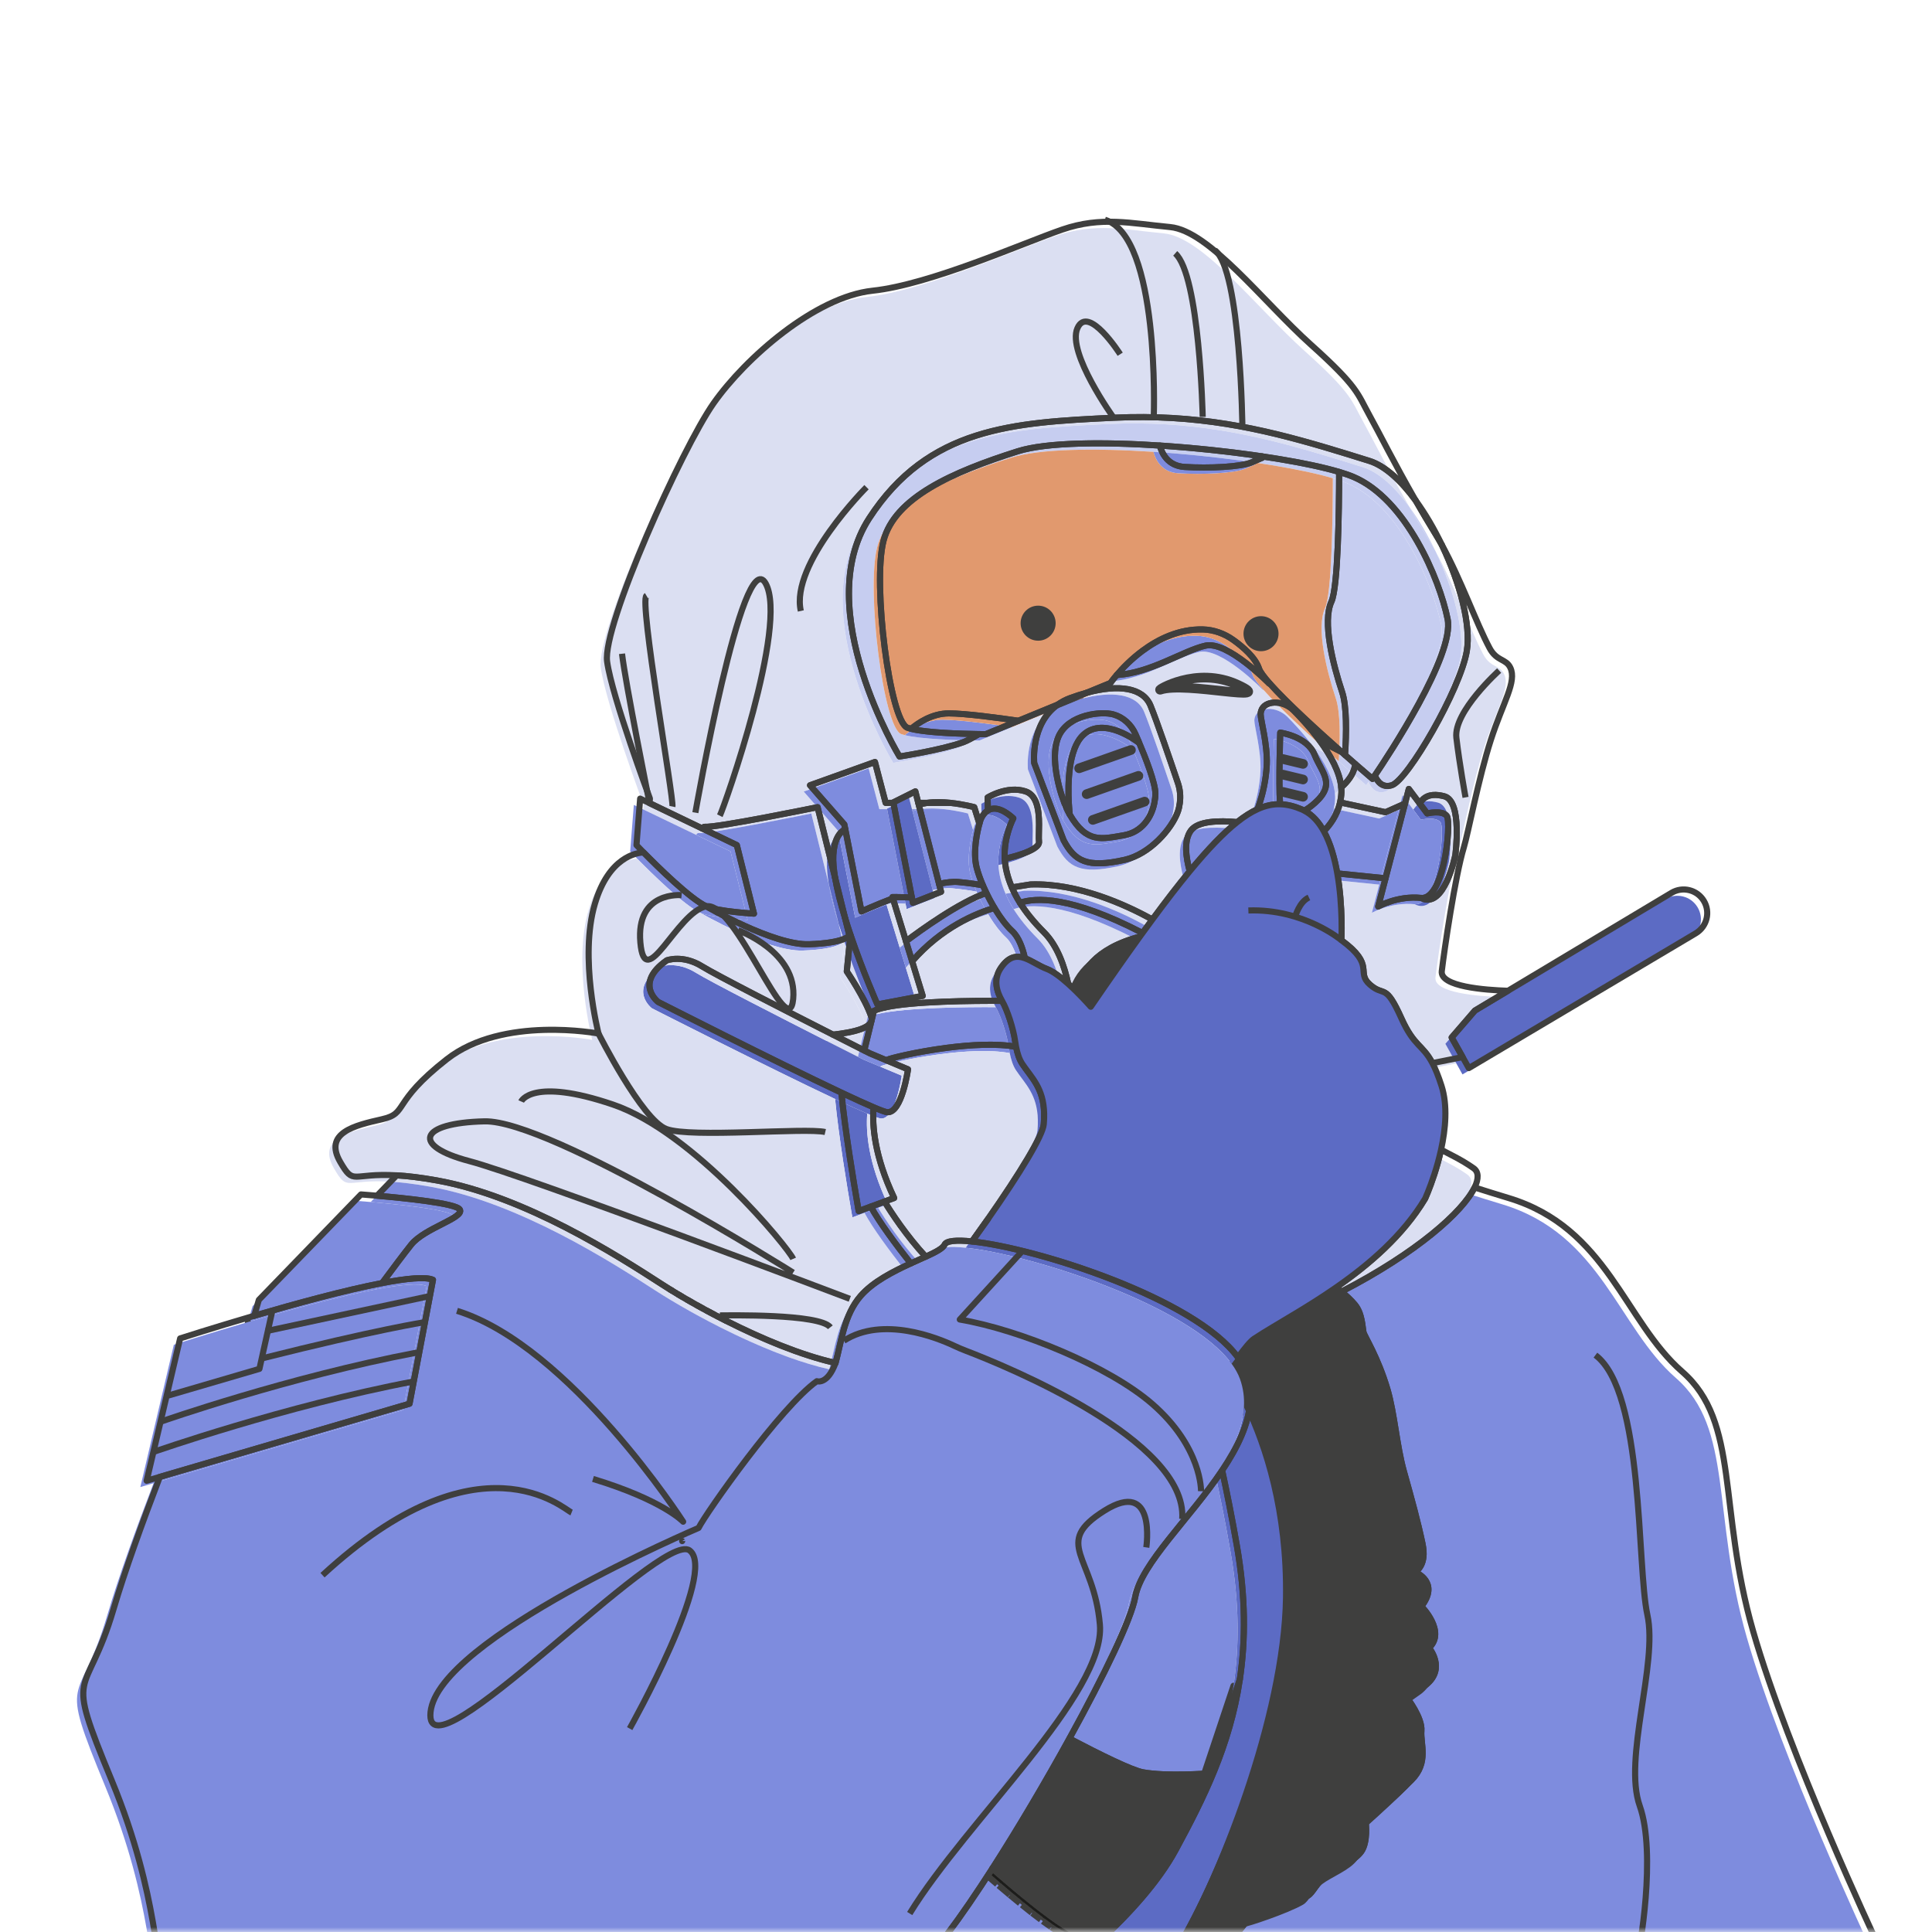 <svg width="200" height="200" viewBox="0 0 200 200" fill="none" xmlns="http://www.w3.org/2000/svg">
<g clip-path="url(#clip0_1129_5597)">
<mask id="mask0_1129_5597" style="mask-type:luminance" maskUnits="userSpaceOnUse" x="0" y="0" width="200" height="200">
<path d="M200 0H0V200H200V0Z" fill="white"/>
</mask>
<g mask="url(#mask0_1129_5597)">
<path d="M145.893 52.463C146.896 53.831 147.823 55.424 148.618 57.089C148.405 56.702 148.189 56.322 147.966 55.959C147.214 54.733 146.527 53.567 145.893 52.463Z" fill="#C6CDF0"/>
<path d="M104.932 94.113C106.519 93.559 110.16 93.366 117.621 97.235C117.531 97.359 117.439 97.486 117.348 97.612C112.643 98.853 111.179 101.344 110.823 103.351C110.543 103.074 110.241 102.785 109.928 102.504C109.551 100.718 108.823 98.564 107.413 97.154C106.364 96.105 105.548 95.091 104.932 94.113Z" fill="#DBDFF2"/>
<path d="M94.408 83.765H95.334C95.026 83.808 94.734 83.874 94.459 83.964L94.408 83.765Z" fill="#7E8CDE"/>
<path d="M141.163 102.584C139.656 101.265 141.789 100.621 138.209 97.983C138.209 97.983 138.386 94.524 137.782 91.067L142.777 91.575L142.017 94.492C142.017 94.492 144.045 93.351 146.453 93.605C148.862 94.872 150.002 89.168 150.002 89.168C150.002 89.168 150.763 83.591 148.862 83.084C148.104 82.882 147.193 82.812 146.58 83.465C146.481 83.57 146.391 83.69 146.302 83.813L145.186 82.324L144.792 83.837L142.777 84.732L138.087 83.718L138.069 83.731C138.144 83.404 138.195 83.059 138.21 82.691C138.217 82.515 138.208 82.337 138.192 82.156C138.858 81.575 139.433 80.842 139.609 79.96C139.623 79.893 139.625 79.808 139.634 79.733C140.712 80.673 141.429 81.283 141.429 81.283C141.429 81.283 141.515 81.159 141.665 80.938C141.923 81.55 142.437 82.238 143.414 81.945C145.068 81.449 150.53 71.975 151.189 68.049C151.636 65.391 150.505 61.042 148.618 57.088C150.608 60.7 152.164 65.155 153.551 67.747C154.29 69.128 155.241 68.822 155.694 69.768C156.391 71.227 154.947 73.321 153.678 77.254C152.412 81.176 151.322 86.937 150.879 88.392C149.993 91.306 148.852 99.034 148.599 101.188C148.411 102.788 153.049 103.142 155.45 103.218L152.03 105.266L149.622 108.055L150.758 110.082L147.629 110.707C146.605 108.766 145.742 109.008 144.426 106.084C142.731 102.317 142.67 103.903 141.163 102.584Z" fill="#DBDFF2"/>
<path d="M138.22 78.491C138.733 78.945 139.212 79.365 139.634 79.733C139.625 79.808 139.623 79.893 139.609 79.96C139.433 80.842 138.858 81.575 138.192 82.157C138.051 80.575 137.071 78.835 135.986 77.352L138.22 78.491Z" fill="#C6CDF0"/>
<path d="M73.217 42.403C76.511 37.715 83.732 31.38 89.687 30.747C95.641 30.113 105.27 25.806 109.324 24.412C113.378 23.018 116.419 23.779 120.473 24.159C124.527 24.539 130.102 31.887 135.043 36.321C139.984 40.755 139.857 41.389 141.124 43.669C142.113 45.449 143.644 48.543 145.893 52.463C144.391 50.414 142.726 48.872 141.098 48.364C139.592 47.893 138.111 47.432 136.632 46.995C129.87 44.993 123.182 43.49 114.63 43.897C104.208 44.393 95.44 44.889 89.32 54.319C83.199 63.748 92.463 78.968 92.463 78.968C92.463 78.968 96.764 78.306 99.08 77.479C99.406 77.362 99.971 77.064 100.691 76.646C101.124 76.651 101.396 76.652 101.396 76.652L108.84 73.597C105.992 75.611 106.41 79.65 106.41 79.65L107.978 83.765L109.451 87.632C110.591 89.786 111.858 90.546 115.786 89.659C118.372 89.075 120.637 86.475 121.276 84.681C121.382 84.382 121.443 84.075 121.483 83.765C121.571 83.082 121.511 82.385 121.287 81.722C120.546 79.526 119.092 75.265 118.446 73.696C117.686 71.85 115.181 71.456 111.83 72.371L114.299 71.358C114.299 71.358 114.528 71.026 114.955 70.525C114.978 70.524 115.003 70.53 115.025 70.528C116.745 70.406 118.401 69.805 119.915 69.163C121.524 68.48 122.972 67.749 124.147 67.488C126.428 66.981 130.735 71.415 130.735 71.415L130.792 71.412C132.491 73.33 135.752 76.305 138.221 78.491L135.986 77.352C134.963 75.953 133.85 74.784 133.269 74.203C132.112 73.045 130.219 73.16 129.9 74.251C129.87 74.354 129.849 74.462 129.849 74.583C129.849 75.209 130.567 77.682 130.483 79.789C130.417 81.41 130.034 82.889 129.758 83.765C129.666 84.056 129.588 84.277 129.535 84.418C128.879 84.715 128.18 85.154 127.419 85.757C125.525 85.583 123.357 85.633 122.624 86.634C121.868 87.664 122.119 89.435 122.506 90.845C121.349 92.248 120.068 93.906 118.639 95.843C115.975 94.361 110.968 92.037 106.019 92.211L104.095 92.519C103.649 91.486 103.41 90.494 103.357 89.549C103.357 89.549 107.033 88.788 106.906 87.774C106.817 87.06 107.102 85.09 106.615 83.765C106.41 83.21 106.074 82.765 105.512 82.578C103.611 81.944 101.583 83.211 101.583 83.211L101.597 83.765L101.617 84.543C101.035 84.892 100.822 85.62 100.822 85.62C100.822 85.62 100.787 85.732 100.735 85.923L100.202 84.211C100.202 84.211 99.088 83.908 97.724 83.765C96.954 83.684 96.11 83.658 95.334 83.765H94.408L94.104 82.578L91.823 83.718L91.832 83.765H91.029L89.921 79.535L85.627 81.075L83.204 81.944L86.753 86L86.849 86.488C86.216 86.825 85.7 87.589 85.612 89.169C85.575 89.838 85.649 90.645 85.798 91.533L83.986 84.211C83.986 84.211 73.47 86.365 72.33 86.238C72.219 86.226 72.132 86.295 72.064 86.426L66.586 83.791L66.629 83.324C66.629 83.324 62.701 72.809 62.194 69.135C61.688 65.461 69.923 47.09 73.217 42.403Z" fill="#DBDFF2"/>
<path d="M89.319 54.319C95.44 44.889 104.208 44.393 114.63 43.897C123.182 43.49 129.869 44.993 136.632 46.995C138.11 47.432 139.592 47.893 141.098 48.364C142.725 48.872 144.391 50.414 145.893 52.463C146.526 53.567 147.213 54.733 147.965 55.959C148.189 56.322 148.405 56.702 148.618 57.089C150.505 61.042 151.635 65.391 151.189 68.049C150.53 71.975 145.068 81.449 143.414 81.945C142.436 82.239 141.923 81.55 141.665 80.938C143.036 78.914 149.95 68.469 149.204 64.741C148.377 60.605 144.903 52.334 139.444 50.018C138.786 49.739 137.875 49.457 136.779 49.181C128.783 47.171 110.669 45.48 104.704 47.371C97.921 49.522 91.966 52.168 90.808 56.635C89.65 61.102 91.47 75.328 93.29 75.99C94.737 76.516 99.003 76.624 100.69 76.646C99.97 77.064 99.406 77.362 99.079 77.479C96.763 78.306 92.462 78.968 92.462 78.968C92.462 78.968 83.198 63.748 89.319 54.319Z" fill="#C6CDF0"/>
<path d="M87.279 97.514C87.279 97.514 86.773 98.274 83.099 98.401C79.424 98.528 72.456 94.474 72.456 94.474C73.589 95.002 77.397 95.234 77.397 95.234L75.624 88.139L72.064 86.426C72.132 86.295 72.219 86.226 72.33 86.239C73.47 86.365 83.985 84.211 83.985 84.211L85.798 91.533C86.012 92.8 86.384 94.233 86.825 95.677L87.279 97.514Z" fill="#7E8CDE"/>
<path d="M65.615 83.324L66.586 83.791L72.064 86.426L75.624 88.139L77.397 95.233C77.397 95.233 73.589 95.001 72.456 94.473C70.79 93.696 67.45 90.403 65.972 88.899C65.519 88.438 65.235 88.139 65.235 88.139L65.615 83.324Z" fill="#7E8CDE"/>
<path d="M117.642 68.005C119.266 66.804 121.4 65.754 123.863 65.812C124.997 65.839 126.091 66.239 127.015 66.899C128.019 67.616 129.299 68.714 129.684 69.869C129.794 70.201 130.2 70.743 130.792 71.411L130.735 71.415C130.735 71.415 126.427 66.981 124.147 67.488C122.972 67.749 121.524 68.48 119.914 69.163C118.401 69.805 116.744 70.405 115.025 70.528C115.002 70.53 114.978 70.524 114.955 70.525C115.524 69.857 116.445 68.89 117.642 68.005Z" fill="#7E8CDE"/>
<path d="M111.83 72.371L108.84 73.597C109.202 73.341 109.609 73.113 110.084 72.936C110.688 72.71 111.269 72.524 111.83 72.371Z" stroke="#3F3F3E" stroke-width="0.633" stroke-linejoin="round"/>
<path d="M111.478 76.736C113.631 74.709 117.179 77.496 117.179 77.496L117.2 77.365C117.944 79.118 118.953 81.699 118.953 82.818C118.953 83.126 118.91 83.445 118.848 83.765C118.55 85.286 117.543 86.811 115.659 87.125C113.406 87.501 111.858 88.012 110.084 84.971C110.084 84.971 110.027 84.491 109.989 83.765C109.887 81.858 109.917 78.205 111.478 76.736Z" fill="#7E8CDE"/>
<path d="M106.41 79.65L107.978 83.765L109.451 87.632C110.591 89.786 111.858 90.546 115.785 89.659C118.372 89.075 120.636 86.475 121.276 84.68C121.382 84.382 121.443 84.075 121.483 83.765C121.571 83.082 121.511 82.385 121.287 81.722C120.546 79.526 119.092 75.265 118.446 73.696C117.686 71.85 115.181 71.455 111.829 72.371L108.84 73.597C105.992 75.611 106.41 79.65 106.41 79.65ZM108.944 76.863C109.994 74.568 113.397 74.27 114.603 74.609C115.636 74.9 116.464 75.672 116.894 76.656C116.988 76.869 117.091 77.109 117.2 77.365C117.945 79.118 118.953 81.699 118.953 82.817C118.953 83.126 118.91 83.445 118.848 83.765C118.551 85.286 117.543 86.811 115.659 87.125C113.406 87.501 111.858 88.012 110.084 84.971C109.907 84.668 109.714 84.251 109.526 83.765C108.771 81.814 108.104 78.7 108.944 76.863Z" fill="#7E8CDE"/>
<path d="M108.944 76.863C109.994 74.568 113.397 74.27 114.603 74.609C115.636 74.9 116.464 75.672 116.894 76.656C116.988 76.87 117.091 77.109 117.2 77.365L117.179 77.497C117.179 77.497 113.632 74.709 111.478 76.737C109.918 78.205 109.887 81.858 109.989 83.765C110.027 84.491 110.084 84.972 110.084 84.972C109.907 84.668 109.714 84.251 109.526 83.765C108.771 81.815 108.104 78.701 108.944 76.863Z" fill="#7E8CDE"/>
<path d="M95.334 83.765H97.724C99.087 83.908 100.202 84.211 100.202 84.211L100.735 85.923C100.525 86.697 100.035 88.809 100.442 90.436C100.581 90.992 100.811 91.636 101.095 92.304C100.424 92.179 99.57 92.051 98.54 91.957C98.012 91.909 97.323 91.989 96.555 92.15L94.459 83.964C94.734 83.874 95.026 83.808 95.334 83.765Z" fill="#7E8CDE"/>
<path d="M97.724 83.765H95.334C96.11 83.658 96.954 83.684 97.724 83.765Z" fill="#7E8CDE"/>
<path d="M85.798 91.533L86.825 95.677C86.384 94.233 86.012 92.8 85.798 91.533Z" fill="#7E8CDE"/>
<path d="M90.996 104.477L90.906 104.951C90.46 105.051 90.087 105.165 89.817 105.296L88.814 109.4C88.155 109.066 86.996 108.48 85.58 107.761C87.57 107.532 89.936 107.086 89.541 105.9C88.907 103.999 87.006 101.21 87.006 101.21L87.385 97.419C88.669 101.223 90.175 104.632 90.175 104.632L90.996 104.477Z" fill="#DBDFF2"/>
<path d="M91.735 93.516C91.865 93.517 91.996 93.517 92.128 93.519C92.01 93.563 91.891 93.607 91.776 93.651L91.735 93.516Z" fill="#7E8CDE"/>
<path d="M85.612 89.168C85.699 87.589 86.215 86.825 86.849 86.487L88.248 93.582L88.527 94.999C88.527 94.999 89.951 94.35 91.776 93.651L93.172 98.213L94.865 103.745L90.996 104.477L90.175 104.632C90.175 104.632 88.668 101.223 87.385 97.419C87.191 96.844 87.002 96.26 86.824 95.676L85.798 91.532C85.648 90.645 85.574 89.837 85.612 89.168Z" fill="#5C6BC4"/>
<path d="M85.626 81.075L89.921 79.535L91.029 83.765H91.832L92.027 84.766L93.63 92.981L93.743 93.559C93.201 93.537 92.657 93.524 92.128 93.519C91.995 93.517 91.865 93.516 91.735 93.516L91.776 93.651C89.95 94.35 88.527 94.999 88.527 94.999L88.248 93.582L86.848 86.487L86.752 85.999L83.203 81.943L85.626 81.075Z" fill="#7E8CDE"/>
<path d="M104.932 94.114C104.589 93.57 104.32 93.04 104.095 92.519L106.019 92.211C110.968 92.037 115.975 94.361 118.639 95.843C118.308 96.291 117.968 96.756 117.621 97.235C110.161 93.366 106.519 93.56 104.932 94.114Z" fill="#7E8CDE"/>
<path d="M105.512 82.577C106.074 82.765 106.41 83.209 106.614 83.765C107.101 85.09 106.817 87.06 106.906 87.774C107.033 88.788 103.357 89.549 103.357 89.549C103.23 87.267 104.244 85.366 104.244 85.366C102.978 84.22 102.145 84.226 101.617 84.543L101.597 83.765L101.583 83.211C101.583 83.211 103.611 81.944 105.512 82.577Z" fill="#5C6BC4"/>
<path d="M100.735 85.923C100.787 85.732 100.822 85.619 100.822 85.619C100.822 85.619 101.035 84.892 101.617 84.543C102.145 84.226 102.978 84.22 104.244 85.366C104.244 85.366 103.23 87.267 103.357 89.549C103.41 90.494 103.649 91.486 104.095 92.518C104.32 93.04 104.589 93.57 104.932 94.113C105.548 95.091 106.364 96.104 107.413 97.154C108.823 98.564 109.551 100.718 109.928 102.504C109.169 101.824 108.358 101.201 107.715 100.959C106.924 100.663 106.179 100.115 105.448 99.851C105.214 98.801 104.812 97.664 104.118 97.027C103.014 96.015 101.848 94.07 101.096 92.303C100.811 91.636 100.581 90.992 100.442 90.436C100.035 88.809 100.525 86.696 100.735 85.923Z" fill="#7E8CDE"/>
<path d="M94.104 82.578L94.408 83.765L94.459 83.964L96.556 92.15L96.766 92.971L95.066 93.637L93.851 94.112L93.743 93.56L93.63 92.982L92.027 84.766L91.832 83.765L91.823 83.718L94.104 82.578Z" fill="#5C6BC4"/>
<path d="M131.867 83.908C131.126 83.888 130.363 84.043 129.535 84.418C129.588 84.277 129.666 84.056 129.758 83.765C130.034 82.889 130.417 81.409 130.483 79.789C130.567 77.682 129.849 75.209 129.849 74.583C129.849 74.462 129.87 74.354 129.9 74.251C130.219 73.16 132.112 73.045 133.269 74.203C133.85 74.783 134.963 75.953 135.986 77.352C137.071 78.835 138.052 80.575 138.192 82.157C138.208 82.337 138.217 82.516 138.21 82.691C138.196 83.059 138.144 83.404 138.069 83.731C137.76 85.078 137.013 86.07 136.389 86.699C136.135 86.237 135.846 85.822 135.518 85.466C135.177 85.094 134.793 84.79 134.362 84.57C134.689 84.397 135.058 84.139 135.474 83.765C137.677 81.784 136.186 80.676 135.426 78.775C134.665 76.874 131.877 76.493 131.877 76.493C131.877 76.493 131.708 81.809 131.853 83.765C131.857 83.82 131.862 83.859 131.867 83.908Z" fill="#7E8CDE"/>
<path d="M122.624 86.634C123.357 85.633 125.525 85.583 127.419 85.757C126.034 86.854 124.441 88.497 122.506 90.845C122.119 89.435 121.868 87.664 122.624 86.634Z" fill="#7E8CDE"/>
<path d="M131.876 76.493C131.876 76.493 134.665 76.873 135.426 78.775C136.186 80.676 137.676 81.784 135.474 83.765C135.058 84.139 134.689 84.397 134.361 84.57C134.292 84.534 134.224 84.494 134.152 84.463C133.381 84.129 132.635 83.928 131.866 83.908C131.862 83.859 131.857 83.819 131.853 83.765C131.708 81.809 131.876 76.493 131.876 76.493Z" fill="#7E8CDE"/>
<path d="M138.069 83.731L138.088 83.718L142.778 84.732L144.792 83.837L143.51 88.76L142.954 90.894L142.777 91.575L137.782 91.067C137.508 89.502 137.073 87.942 136.389 86.699C137.013 86.07 137.76 85.078 138.069 83.731Z" fill="#7E8CDE"/>
<path d="M148.806 90.018C149.297 87.851 149.382 85.446 149.115 85.113C148.608 84.479 147.087 84.859 147.087 84.859L146.302 83.813C146.39 83.69 146.481 83.57 146.58 83.465C147.193 82.812 148.104 82.883 148.861 83.085C150.763 83.592 150.002 89.169 150.002 89.169C150.002 89.169 148.861 94.873 146.453 93.605C147.594 93.725 148.364 91.968 148.806 90.018Z" fill="#5C6BC4"/>
<path d="M142.777 91.575L142.954 90.893L143.51 88.76L144.792 83.837L145.186 82.324L146.303 83.813L147.087 84.859C147.087 84.859 148.608 84.478 149.115 85.112C149.382 85.446 149.297 87.851 148.806 90.017C148.365 91.968 147.594 93.725 146.453 93.605C144.045 93.351 142.017 94.492 142.017 94.492L142.777 91.575Z" fill="#7E8CDE"/>
<path d="M152.03 105.266L155.45 103.218L172.382 93.078C173.535 92.388 175.028 92.758 175.724 93.907C176.428 95.067 176.05 96.578 174.883 97.271L151.397 111.224L150.758 110.083L149.622 108.055L152.03 105.266Z" fill="#5C6BC4"/>
<path d="M117.348 97.612C115.821 99.729 114.139 102.13 112.262 104.872C112.262 104.872 111.648 104.169 110.823 103.351C111.179 101.344 112.643 98.853 117.348 97.612Z" fill="#3F3F3E" stroke="#3F3F3E" stroke-width="0.633" stroke-linejoin="round"/>
<path d="M122.19 202.659C126.598 203.337 128.406 199.155 128.745 199.155C129.084 199.155 133.153 197.799 134.735 196.895C135.264 196.592 135.582 195.617 136.656 194.804C137.731 193.99 139.562 193.338 140.273 192.317C140.978 191.305 140.725 189.322 140.725 189.322C140.725 189.322 143.664 186.723 145.472 184.915C147.28 183.106 146.376 181.185 146.489 179.829C146.602 178.472 145.02 176.438 145.02 176.438L146.941 175.082C149.089 173.386 147.28 171.239 147.28 171.239C149.089 169.544 146.489 166.944 146.489 166.944C148.411 164.458 145.924 163.441 145.924 163.441C145.952 163.186 147.079 162.709 146.602 160.446C146.132 158.212 145.543 156.061 144.681 152.986C143.94 150.347 143.708 146.967 142.986 144.51C141.99 141.126 140.598 139.004 140.499 138.576C140.38 138.061 140.384 136.632 139.595 135.694C139.193 135.216 138.705 134.769 138.209 134.368C146.034 130.325 150.777 126.098 151.995 123.579C153.154 123.948 154.329 124.314 155.508 124.67C165.753 127.763 167.493 137.428 173.485 142.647C179.478 147.866 177.158 156.758 180.831 169.516C184.504 182.275 193.589 201.605 193.589 201.605C193.589 201.605 158.999 202.631 120.396 203.689C120.633 203.33 120.878 202.939 121.128 202.527C121.471 202.561 121.821 202.602 122.19 202.659Z" fill="#7E8CDE"/>
<path d="M146.876 124.736C146.876 124.736 147.339 123.725 147.83 122.216C148.074 121.467 148.323 120.596 148.527 119.663C149.345 120.121 150.592 120.668 151.893 121.586C152.419 121.957 152.443 122.654 151.995 123.579C150.777 126.099 146.034 130.325 138.209 134.368C138.022 134.217 137.834 134.071 137.649 133.935C141.068 131.562 144.579 128.564 146.876 124.736Z" fill="#DBDFF2"/>
<path d="M69.966 160.189C69.963 160.183 69.963 160.179 69.963 160.179C69.963 160.179 69.966 160.186 69.966 160.189Z" stroke="#3F3F3E" stroke-width="0.633" stroke-linejoin="round"/>
<path d="M68.373 100.07C68.373 100.07 70.021 99.436 72.049 100.703C73.423 101.562 80.896 105.383 85.58 107.762C86.996 108.481 88.155 109.067 88.814 109.4C89.195 109.592 89.415 109.703 89.415 109.703L89.966 109.934L91.129 110.422L93.344 111.351C93.344 111.351 92.71 115.914 91.189 115.787C91.003 115.772 90.503 115.587 89.776 115.278C88.936 114.921 87.785 114.395 86.449 113.765C79.499 110.488 67.486 104.379 67.486 104.379C67.486 104.379 64.951 102.478 68.373 100.07Z" fill="#5C6BC4"/>
<path d="M89.776 115.278C89.626 117.166 89.861 120.342 91.911 124.67L89.723 125.476L88.238 126.023C88.238 126.023 88.191 125.755 88.11 125.29C87.764 123.286 86.812 117.614 86.449 113.765C87.785 114.394 88.936 114.921 89.776 115.278Z" fill="#5C6BC4"/>
<path d="M89.817 105.296C90.087 105.165 90.461 105.051 90.906 104.951C93.834 104.292 100.04 104.242 103.08 104.261C103.618 105.185 104.252 107.111 104.438 108.47C104.463 108.652 104.494 108.835 104.529 109.017C102.513 108.646 99.798 108.805 97.34 109.126C94.177 109.538 91.445 110.214 91.198 110.363L91.129 110.422L89.966 109.934L89.414 109.703C89.414 109.703 89.195 109.592 88.814 109.4L89.817 105.296Z" fill="#7E8CDE"/>
<path d="M132.814 165.362C132.939 156.59 130.552 150.456 128.822 146.054C128.544 145.347 128.76 144.072 128.608 143.326C128.383 142.214 127.826 141.683 127.499 141.176C128.571 139.617 128.711 139.546 129.166 139.242C130.299 138.487 131.871 137.587 133.634 136.519C134.901 135.751 136.264 134.896 137.649 133.935C137.834 134.071 138.022 134.216 138.209 134.368C138.705 134.769 139.193 135.216 139.595 135.694C140.384 136.632 140.38 138.061 140.499 138.576C140.598 139.004 141.99 141.126 142.985 144.509C143.708 146.967 143.94 150.347 144.681 152.986C145.543 156.061 146.132 158.211 146.602 160.445C147.079 162.709 145.952 163.186 145.924 163.44C145.924 163.44 148.41 164.458 146.489 166.944C146.489 166.944 149.089 169.544 147.28 171.239C147.28 171.239 149.089 173.386 146.941 175.082L145.02 176.438C145.02 176.438 146.602 178.472 146.489 179.828C146.376 181.185 147.28 183.106 145.472 184.914C143.664 186.723 140.725 189.322 140.725 189.322C140.725 189.322 140.978 191.305 140.273 192.317C139.562 193.338 137.731 193.99 136.656 194.804C135.582 195.617 135.264 196.592 134.735 196.895C133.153 197.799 129.084 199.155 128.745 199.155C128.406 199.155 126.597 203.337 122.19 202.659C121.821 202.602 121.471 202.561 121.128 202.527C125.896 194.659 132.639 177.61 132.814 165.362Z" fill="#3F3F3E" stroke="#3F3F3E" stroke-width="0.633" stroke-linejoin="round"/>
<path d="M26.142 135.219L36.715 124.298C36.715 124.298 37.383 124.346 38.373 124.432C41.168 124.673 46.558 125.218 46.942 125.858C47.462 126.725 43.302 127.765 41.915 129.498C41.185 130.411 39.93 132.088 38.901 133.476C35.053 134.211 29.904 135.619 25.675 136.856C25.671 136.857 25.667 136.858 25.663 136.859L26.142 135.219Z" fill="#7E8CDE"/>
<path d="M25.661 136.868L25.663 136.859C25.667 136.858 25.671 136.857 25.675 136.855C25.67 136.859 25.665 136.864 25.661 136.868Z" stroke="#3F3F3E" stroke-width="0.633" stroke-linejoin="round"/>
<path d="M17.995 139.205C17.995 139.205 21.346 138.122 25.663 136.859L25.661 136.868C25.665 136.864 25.671 136.859 25.675 136.855C29.904 135.618 35.053 134.211 38.902 133.476C41.433 132.992 43.403 132.798 44.169 133.138L41.742 145.965L15.895 153.538L14.528 153.939L17.995 139.205Z" fill="#7E8CDE"/>
<path d="M138.281 72.282C137.331 69.433 136.223 65.002 137.173 62.944C137.858 61.459 137.966 53.707 137.974 49.509C138.543 49.678 139.045 49.848 139.444 50.018C144.903 52.334 148.377 60.605 149.204 64.741C149.95 68.469 143.036 78.914 141.665 80.938C141.515 81.159 141.429 81.284 141.429 81.284C141.429 81.284 140.712 80.674 139.634 79.733C139.315 79.455 138.957 79.141 138.584 78.811C138.735 76.509 138.774 73.762 138.281 72.282Z" fill="#C6CDF0"/>
<path d="M104.77 75.267L101.395 76.651C101.395 76.651 101.124 76.651 100.69 76.646C99.131 76.625 95.371 76.531 93.668 76.101C94.35 75.524 95.802 74.501 97.569 74.501C99.262 74.501 102.759 74.974 104.77 75.267Z" fill="#7E8CDE"/>
<path d="M90.808 56.635C91.966 52.168 97.922 49.521 104.704 47.371C107.596 46.454 113.342 46.38 119.407 46.775C119.621 47.577 120.236 48.882 121.973 48.991C124.494 49.148 127.802 48.991 128.905 48.518L130.008 48.045L129.991 47.895C132.603 48.281 134.956 48.723 136.779 49.181C137.211 49.29 137.604 49.399 137.974 49.509C137.967 53.706 137.859 61.459 137.173 62.944C136.224 65.002 137.332 69.433 138.281 72.282C138.774 73.762 138.735 76.509 138.584 78.811C136.082 76.605 132.576 73.425 130.792 71.411C130.2 70.743 129.795 70.201 129.684 69.869C129.299 68.714 128.019 67.616 127.015 66.899C126.092 66.239 124.997 65.838 123.863 65.812C121.401 65.754 119.267 66.804 117.643 68.005C116.445 68.89 115.524 69.857 114.955 70.525C114.528 71.026 114.299 71.358 114.299 71.358L111.83 72.371C111.269 72.524 110.688 72.709 110.084 72.935C109.609 73.113 109.202 73.341 108.84 73.597L104.77 75.267C102.76 74.974 99.262 74.501 97.569 74.501C95.802 74.501 94.351 75.524 93.668 76.101C93.529 76.066 93.399 76.029 93.29 75.99C91.47 75.328 89.65 61.101 90.808 56.635Z" fill="#E1996E"/>
<path d="M128.905 48.518C127.802 48.991 124.493 49.148 121.972 48.991C120.235 48.882 119.621 47.577 119.406 46.775C123 47.01 126.701 47.408 129.991 47.895L130.008 48.045L128.905 48.518Z" fill="#7E8CDE"/>
<path d="M91.776 93.651C91.891 93.607 92.01 93.563 92.128 93.519C92.657 93.524 93.202 93.537 93.743 93.56L93.851 94.112L95.066 93.637L96.766 92.971L96.556 92.15C97.324 91.989 98.012 91.909 98.541 91.957C99.57 92.051 100.425 92.179 101.096 92.303C101.206 92.562 101.328 92.825 101.454 93.088C98.638 94.061 94.627 96.968 93.135 98.093L91.776 93.651Z" fill="#DBDFF2"/>
<path d="M90.996 104.477L94.865 103.745L93.77 100.169C96.832 96.643 100.42 95.192 102.289 94.637C102.863 95.595 103.499 96.46 104.118 97.027C104.812 97.664 105.214 98.801 105.448 99.851C104.615 99.549 103.801 99.615 102.956 100.854C102.149 102.038 102.521 103.303 103.079 104.261C100.04 104.242 93.834 104.292 90.906 104.951L90.996 104.477Z" fill="#DBDFF2"/>
<path d="M93.771 100.17L93.172 98.213L93.135 98.093C94.627 96.968 98.638 94.061 101.454 93.088C101.707 93.614 101.989 94.137 102.289 94.637C100.42 95.192 96.832 96.643 93.771 100.17Z" fill="#7E8CDE"/>
<path d="M110.05 180.628C113.22 182.292 116.506 183.912 117.669 184.123C120.155 184.575 124.45 184.236 124.45 184.236L127.693 174.508C128.296 170.465 128.308 165.937 127.388 160.671C126.876 157.737 126.36 155.152 125.862 152.871C122.529 157.847 117.464 162.535 116.867 165.972C116.475 168.224 113.641 174.108 110.05 180.628Z" fill="#7E8CDE"/>
<path d="M117.669 184.123C116.506 183.912 113.221 182.293 110.051 180.628C107.569 185.135 104.727 189.945 102.08 194.072C102.083 194.075 102.087 194.078 102.09 194.081C102.469 194.411 102.847 194.737 103.221 195.057C103.273 195.102 103.325 195.146 103.377 195.191C103.763 195.52 104.145 195.844 104.521 196.158C104.527 196.163 104.533 196.167 104.539 196.172C104.892 196.467 105.237 196.751 105.578 197.028C105.646 197.083 105.714 197.139 105.781 197.193C106.129 197.475 106.471 197.748 106.802 198.007C106.817 198.018 106.831 198.029 106.846 198.04C107.154 198.281 107.45 198.506 107.74 198.723C107.81 198.775 107.88 198.828 107.949 198.879C108.249 199.1 108.54 199.311 108.815 199.502C108.826 199.509 108.836 199.515 108.846 199.523C109.106 199.702 109.349 199.861 109.582 200.01C109.645 200.049 109.706 200.087 109.766 200.124C110.003 200.27 110.231 200.404 110.436 200.511C111.424 201.028 112.307 201.393 113.127 201.659C116.169 198.846 119.249 195.498 121.06 192.148C123.909 186.877 126.664 181.4 127.693 174.508L124.45 184.236C124.45 184.236 120.155 184.575 117.669 184.123Z" fill="#1D1D1B" stroke="#3F3F3E" stroke-width="0.633" stroke-linejoin="round"/>
<path d="M127.388 160.672C128.308 165.937 128.296 170.465 127.692 174.508C126.664 181.4 123.908 186.877 121.059 192.148C119.248 195.498 116.168 198.846 113.127 201.659C112.243 202.475 111.365 203.245 110.52 203.958C113.828 203.869 117.126 203.779 120.396 203.689C120.633 203.33 120.878 202.939 121.128 202.527C125.896 194.659 132.638 177.61 132.813 165.362C132.941 156.421 130.725 149.768 128.772 145.661C128.642 148.06 127.452 150.498 125.862 152.871C126.36 155.152 126.876 157.737 127.388 160.672Z" fill="#5C6BC4"/>
<path d="M97.132 129.5C97.313 129.092 98.365 129.001 99.97 129.166C99.975 129.159 99.98 129.152 99.985 129.145C100.549 128.364 101.1 127.593 101.618 126.852C104.974 122.05 107.289 118.228 107.398 117.034C107.434 116.636 107.444 116.272 107.437 115.93C107.38 113.277 106.114 112.2 105.177 110.794C104.859 110.318 104.658 109.678 104.529 109.017C102.513 108.646 99.798 108.805 97.34 109.126C94.177 109.538 91.445 110.215 91.198 110.363L91.129 110.422L93.344 111.351C93.344 111.351 92.71 115.914 91.189 115.787C91.002 115.771 90.503 115.587 89.776 115.278C89.626 117.166 89.861 120.343 91.911 124.67L90.911 125.039C91.644 126.238 93.172 128.57 95.18 130.746C96.203 130.277 96.963 129.88 97.132 129.5Z" fill="#DBDFF2"/>
<path d="M67.895 133.622C68.128 133.772 68.383 133.933 68.651 134.1C68.76 134.168 68.881 134.241 68.995 134.311C69.159 134.411 69.323 134.512 69.498 134.617C69.658 134.712 69.827 134.812 69.995 134.911C70.137 134.994 70.278 135.077 70.425 135.163C70.63 135.282 70.843 135.403 71.058 135.525C71.175 135.592 71.293 135.658 71.413 135.726C71.663 135.866 71.919 136.007 72.18 136.15C72.271 136.2 72.362 136.249 72.455 136.299C72.748 136.458 73.047 136.618 73.353 136.779C73.412 136.81 73.472 136.841 73.532 136.873C73.873 137.051 74.22 137.23 74.574 137.408C74.587 137.415 74.6 137.422 74.613 137.428C78.13 139.2 82.215 140.933 85.844 141.75C86.446 139.564 86.708 136.794 88.444 134.8C89.732 133.323 91.821 132.27 93.633 131.444C92.089 129.486 90.362 127.166 89.495 125.56L88.238 126.023C88.238 126.023 88.191 125.755 88.11 125.29C87.764 123.286 86.812 117.614 86.449 113.765C79.499 110.488 67.486 104.379 67.486 104.379C67.486 104.379 64.951 102.478 68.373 100.069C68.373 100.069 70.021 99.436 72.049 100.703C73.423 101.562 80.896 105.383 85.58 107.762C87.571 107.532 89.936 107.086 89.541 105.9C88.907 103.999 87.006 101.21 87.006 101.21L87.385 97.42C87.191 96.844 87.003 96.26 86.825 95.677L87.279 97.514C87.279 97.514 86.773 98.274 83.099 98.401C79.424 98.528 72.456 94.474 72.456 94.474C70.79 93.697 67.45 90.404 65.972 88.899C65.284 88.924 62.374 89.325 60.927 94.22C59.28 99.795 61.307 107.65 61.307 107.65C61.307 107.65 51.425 105.749 45.597 110.31C39.77 114.871 41.67 115.885 38.883 116.518C36.095 117.152 32.801 117.912 34.575 120.952C36.015 123.421 35.702 122.049 40.413 122.326C41.505 122.39 42.867 122.543 44.584 122.853C53.706 124.5 63.277 130.634 67.895 133.622Z" fill="#DBDFF2"/>
<path d="M95.18 130.746C93.172 128.57 91.644 126.238 90.911 125.039L89.722 125.476L89.495 125.56C90.362 127.167 92.089 129.486 93.633 131.444C94.186 131.192 94.709 130.961 95.18 130.746Z" fill="#7E8CDE"/>
<path d="M110.435 200.511C110.231 200.404 110.003 200.27 109.766 200.124C109.706 200.087 109.644 200.049 109.582 200.009C109.348 199.861 109.105 199.702 108.846 199.523C108.835 199.515 108.826 199.509 108.815 199.502C108.54 199.311 108.249 199.1 107.949 198.878C107.88 198.827 107.81 198.775 107.739 198.722C107.45 198.506 107.153 198.28 106.845 198.04C106.831 198.029 106.817 198.018 106.802 198.007C106.471 197.748 106.129 197.474 105.78 197.192C105.713 197.138 105.646 197.083 105.578 197.028C105.237 196.751 104.891 196.467 104.538 196.172C104.532 196.167 104.527 196.163 104.521 196.158C104.145 195.844 103.763 195.52 103.377 195.19C103.325 195.146 103.273 195.102 103.221 195.057C102.846 194.736 102.469 194.411 102.09 194.08C102.086 194.077 102.083 194.075 102.08 194.072C98.787 199.205 95.796 203.284 94.181 204.394C99.6 204.251 105.073 204.105 110.52 203.958C111.365 203.245 112.243 202.475 113.127 201.658C112.307 201.393 111.424 201.028 110.435 200.511Z" fill="#7E8CDE"/>
<path d="M110.435 200.511C110.231 200.404 110.003 200.27 109.766 200.124" stroke="#3F3F3E" stroke-width="0.633" stroke-linejoin="round"/>
<path d="M109.582 200.009C109.349 199.861 109.105 199.702 108.846 199.522" stroke="#3F3F3E" stroke-width="0.633" stroke-linejoin="round"/>
<path d="M105.578 197.028C105.237 196.751 104.891 196.467 104.538 196.172" stroke="#3F3F3E" stroke-width="0.633" stroke-linejoin="round"/>
<path d="M103.221 195.057C102.847 194.737 102.469 194.411 102.09 194.081" stroke="#3F3F3E" stroke-width="0.633" stroke-linejoin="round"/>
<path d="M108.815 199.502C108.54 199.311 108.249 199.1 107.949 198.878" stroke="#3F3F3E" stroke-width="0.633" stroke-linejoin="round"/>
<path d="M106.802 198.007C106.471 197.748 106.129 197.474 105.78 197.192" stroke="#3F3F3E" stroke-width="0.633" stroke-linejoin="round"/>
<path d="M107.74 198.722C107.45 198.506 107.154 198.28 106.846 198.04" stroke="#3F3F3E" stroke-width="0.633" stroke-linejoin="round"/>
<path d="M104.521 196.158C104.145 195.844 103.763 195.52 103.377 195.19" stroke="#3F3F3E" stroke-width="0.633" stroke-linejoin="round"/>
<path d="M148.571 113.055C148.233 112 147.925 111.267 147.629 110.707C146.605 108.766 145.742 109.008 144.426 106.085C142.731 102.317 142.671 103.903 141.163 102.584C139.656 101.265 141.789 100.621 138.209 97.984C138.209 97.984 138.387 94.524 137.782 91.067C137.508 89.502 137.073 87.942 136.389 86.699C136.135 86.238 135.846 85.822 135.518 85.466C135.177 85.094 134.793 84.791 134.362 84.57C134.292 84.534 134.225 84.494 134.153 84.463C133.381 84.13 132.635 83.929 131.867 83.908C131.126 83.889 130.363 84.043 129.535 84.418C128.879 84.715 128.18 85.154 127.419 85.757C126.034 86.855 124.441 88.497 122.506 90.845C121.349 92.248 120.068 93.906 118.639 95.843C118.308 96.291 117.969 96.756 117.621 97.235C117.531 97.36 117.44 97.486 117.349 97.613C115.821 99.729 114.139 102.131 112.263 104.873C112.263 104.873 111.648 104.169 110.824 103.352C110.544 103.074 110.242 102.785 109.928 102.505C109.17 101.825 108.359 101.201 107.715 100.96C106.924 100.663 106.179 100.116 105.448 99.851C104.616 99.55 103.801 99.616 102.957 100.854C102.149 102.038 102.521 103.303 103.08 104.261C103.618 105.185 104.252 107.111 104.438 108.47C104.463 108.652 104.494 108.835 104.529 109.017C104.658 109.678 104.86 110.318 105.177 110.795C106.114 112.2 107.381 113.277 107.437 115.93C107.444 116.272 107.434 116.636 107.398 117.034C107.29 118.228 104.975 122.05 101.618 126.852C101.1 127.593 100.55 128.363 99.985 129.145C99.98 129.152 99.975 129.159 99.97 129.167C106.652 129.857 123.057 135.076 127.499 141.176C128.24 140.155 128.812 139.479 129.166 139.242C130.299 138.487 131.871 137.587 133.634 136.519C134.901 135.751 136.264 134.896 137.649 133.935C141.067 131.562 144.579 128.564 146.876 124.736C146.876 124.736 147.339 123.725 147.83 122.216C148.074 121.467 148.323 120.596 148.527 119.663C148.994 117.533 149.221 115.085 148.571 113.055Z" fill="#5C6BC4"/>
<path d="M102.077 194.069L102.08 194.072L102.077 194.069Z" stroke="#3F3F3E" stroke-width="0.633" stroke-linejoin="round"/>
<path d="M128.358 142.74C128.167 142.214 127.874 141.692 127.499 141.176C123.057 135.076 106.652 129.857 99.97 129.166C98.365 129 97.313 129.092 97.132 129.5C96.963 129.88 96.203 130.277 95.18 130.745C94.709 130.961 94.187 131.192 93.633 131.444C91.821 132.27 89.731 133.323 88.444 134.8C86.708 136.794 86.445 139.564 85.844 141.749C85.832 141.746 85.82 141.743 85.808 141.74C84.467 141.437 83.064 141.009 81.65 140.5C81.639 140.495 81.627 140.492 81.616 140.488C81.209 140.341 80.8 140.184 80.393 140.025C80.279 139.98 80.165 139.936 80.051 139.891C79.686 139.745 79.321 139.595 78.958 139.442C78.795 139.373 78.632 139.303 78.469 139.232C78.143 139.091 77.817 138.949 77.495 138.803C77.274 138.704 77.056 138.602 76.838 138.501C76.571 138.377 76.302 138.253 76.038 138.127C75.556 137.896 75.078 137.663 74.613 137.428C74.6 137.422 74.587 137.415 74.574 137.408C74.219 137.229 73.873 137.051 73.531 136.872C73.472 136.841 73.412 136.81 73.353 136.779C73.047 136.618 72.748 136.459 72.454 136.299C72.362 136.249 72.271 136.2 72.18 136.15C71.919 136.007 71.663 135.866 71.413 135.726C71.292 135.658 71.176 135.592 71.058 135.525C70.843 135.403 70.63 135.282 70.425 135.163C70.277 135.077 70.137 134.994 69.995 134.91C69.827 134.812 69.657 134.712 69.498 134.617C69.322 134.511 69.16 134.412 68.995 134.31C68.88 134.24 68.76 134.168 68.651 134.1C68.382 133.933 68.129 133.773 67.895 133.622C63.277 130.633 53.706 124.5 44.584 122.853C42.867 122.543 41.505 122.39 40.413 122.326C39.817 122.943 39.128 123.655 38.373 124.432C41.168 124.673 46.558 125.218 46.942 125.858C47.462 126.725 43.302 127.765 41.915 129.498C41.185 130.411 39.93 132.088 38.902 133.476C41.433 132.992 43.403 132.798 44.169 133.138L41.742 145.965L15.895 153.538C14.091 158.244 12.254 163.307 11.11 167.197C8.211 177.055 5.891 172.802 10.917 184.981C15.943 197.159 15.363 204.891 16.523 205.857C16.904 206.175 36.197 205.824 61.917 205.209C70.204 205.011 79.162 204.785 88.367 204.546C90.296 204.496 92.233 204.445 94.181 204.394C95.796 203.284 98.787 199.205 102.08 194.072C104.727 189.945 107.569 185.135 110.05 180.628C113.641 174.108 116.475 168.224 116.867 165.972C117.464 162.535 122.529 157.847 125.862 152.871C127.452 150.498 128.642 148.06 128.772 145.66C128.825 144.678 128.708 143.702 128.358 142.74Z" fill="#7E8CDE"/>
<path d="M146.546 51.81C147.549 53.177 148.476 54.771 149.271 56.435C149.058 56.049 148.842 55.669 148.618 55.306C147.867 54.08 147.179 52.914 146.546 51.81Z" stroke="#3F3F3E" stroke-width="0.633" stroke-linejoin="round"/>
<path d="M105.585 93.46C107.173 92.906 110.814 92.713 118.274 96.582C118.184 96.706 118.093 96.833 118.002 96.96C113.296 98.201 111.832 100.691 111.476 102.699C111.197 102.421 110.895 102.132 110.581 101.851C110.205 100.065 109.476 97.911 108.066 96.501C107.017 95.452 106.201 94.438 105.585 93.46Z" stroke="#3F3F3E" stroke-width="0.633" stroke-linejoin="round"/>
<path d="M95.061 83.112H95.987C95.679 83.154 95.387 83.22 95.112 83.311L95.061 83.112Z" stroke="#3F3F3E" stroke-width="0.633" stroke-linejoin="round"/>
<path d="M141.816 101.931C140.309 100.612 142.442 99.968 138.862 97.331C138.862 97.331 139.039 93.871 138.435 90.414L143.429 90.922L142.67 93.839C142.67 93.839 144.698 92.698 147.106 92.952C149.514 94.219 150.655 88.516 150.655 88.516C150.655 88.516 151.416 82.939 149.514 82.431C148.757 82.23 147.846 82.159 147.233 82.812C147.134 82.917 147.043 83.037 146.955 83.16L145.839 81.671L145.444 83.184L143.43 84.079L138.74 83.065L138.721 83.078C138.796 82.751 138.848 82.406 138.863 82.038C138.87 81.863 138.861 81.684 138.845 81.504C139.51 80.922 140.086 80.189 140.262 79.307C140.276 79.24 140.278 79.155 140.287 79.08C141.365 80.021 142.082 80.631 142.082 80.631C142.082 80.631 142.168 80.506 142.318 80.285C142.576 80.897 143.089 81.586 144.067 81.292C145.721 80.796 151.183 71.322 151.842 67.396C152.288 64.738 151.158 60.389 149.271 56.435C151.261 60.047 152.817 64.502 154.204 67.094C154.943 68.475 155.894 68.169 156.347 69.115C157.044 70.574 155.6 72.668 154.331 76.601C153.065 80.523 151.975 86.284 151.532 87.739C150.645 90.653 149.505 98.381 149.252 100.535C149.064 102.135 153.702 102.489 156.103 102.565L152.683 104.613L150.275 107.402L151.41 109.429L148.282 110.054C147.257 108.113 146.395 108.355 145.079 105.432C143.384 101.664 143.323 103.25 141.816 101.931Z" stroke="#3F3F3E" stroke-width="0.633" stroke-linejoin="round"/>
<path d="M138.873 77.838C139.386 78.292 139.865 78.712 140.288 79.081C140.279 79.155 140.276 79.24 140.263 79.307C140.086 80.189 139.511 80.922 138.845 81.504C138.705 79.922 137.724 78.182 136.639 76.699L138.873 77.838Z" stroke="#3F3F3E" stroke-width="0.633" stroke-linejoin="round"/>
<path d="M73.869 41.749C77.163 37.062 84.385 30.727 90.34 30.093C96.294 29.46 105.923 25.152 109.977 23.759C114.031 22.365 117.072 23.125 121.126 23.505C125.18 23.885 130.755 31.234 135.696 35.668C140.637 40.102 140.51 40.736 141.777 43.016C142.766 44.795 144.297 47.889 146.546 51.809C145.044 49.761 143.378 48.219 141.751 47.71C140.245 47.239 138.763 46.779 137.285 46.341C130.523 44.34 123.835 42.836 115.283 43.244C104.861 43.74 96.093 44.236 89.972 53.666C83.852 63.095 93.115 78.314 93.115 78.314C93.115 78.314 97.417 77.653 99.733 76.826C100.059 76.709 100.624 76.411 101.343 75.992C101.777 75.998 102.049 75.998 102.049 75.998L109.493 72.944C106.645 74.958 107.063 78.997 107.063 78.997L108.631 83.112L110.104 86.979C111.244 89.132 112.511 89.893 116.438 89.006C119.025 88.422 121.289 85.821 121.929 84.027C122.035 83.729 122.096 83.421 122.136 83.112C122.224 82.429 122.164 81.732 121.94 81.069C121.199 78.873 119.745 74.612 119.099 73.042C118.339 71.197 115.834 70.802 112.482 71.718L114.952 70.705C114.952 70.705 115.181 70.373 115.608 69.871C115.631 69.87 115.655 69.877 115.678 69.875C117.397 69.752 119.054 69.152 120.568 68.51C122.177 67.826 123.625 67.096 124.8 66.835C127.081 66.328 131.388 70.762 131.388 70.762L131.445 70.758C133.144 72.676 136.405 75.652 138.873 77.837L136.639 76.699C135.615 75.3 134.503 74.13 133.922 73.549C132.765 72.392 130.872 72.507 130.553 73.597C130.523 73.701 130.501 73.809 130.501 73.929C130.501 74.556 131.22 77.029 131.135 79.136C131.07 80.756 130.687 82.235 130.411 83.112C130.319 83.403 130.24 83.623 130.188 83.764C129.531 84.061 128.833 84.5 128.072 85.103C126.178 84.929 124.01 84.98 123.277 85.98C122.521 87.01 122.772 88.782 123.159 90.192C122.002 91.594 120.721 93.252 119.292 95.189C116.628 93.708 111.621 91.384 106.672 91.558L104.748 91.865C104.302 90.833 104.063 89.841 104.01 88.896C104.01 88.896 107.686 88.135 107.559 87.121C107.47 86.407 107.754 84.437 107.267 83.112C107.063 82.556 106.727 82.111 106.165 81.924C104.264 81.29 102.236 82.558 102.236 82.558L102.25 83.112L102.27 83.89C101.688 84.239 101.475 84.966 101.475 84.966C101.475 84.966 101.44 85.079 101.388 85.269L100.855 83.558C100.855 83.558 99.74 83.255 98.377 83.112C97.607 83.031 96.763 83.005 95.987 83.112H95.061L94.757 81.924L92.476 83.065L92.485 83.112H91.682L90.574 78.882L86.279 80.422L83.856 81.29L87.406 85.347L87.502 85.834C86.868 86.172 86.352 86.936 86.265 88.515C86.228 89.184 86.302 89.992 86.451 90.879L84.638 83.558C84.638 83.558 74.123 85.712 72.983 85.585C72.872 85.573 72.785 85.642 72.716 85.773L67.239 83.138L67.281 82.671C67.281 82.671 63.354 72.156 62.847 68.481C62.34 64.807 70.575 46.437 73.869 41.749Z" stroke="#3F3F3E" stroke-width="0.633" stroke-linejoin="round"/>
<path d="M89.972 53.666C96.093 44.236 104.861 43.74 115.283 43.244C123.835 42.836 130.523 44.34 137.285 46.341C138.764 46.779 140.245 47.239 141.751 47.71C143.379 48.219 145.044 49.761 146.546 51.809C147.18 52.914 147.867 54.08 148.619 55.305C148.842 55.669 149.058 56.049 149.271 56.435C151.158 60.389 152.289 64.738 151.843 67.396C151.184 71.322 145.722 80.796 144.067 81.292C143.09 81.585 142.576 80.897 142.318 80.284C143.689 78.26 150.603 67.816 149.857 64.088C149.03 59.952 145.556 51.681 140.097 49.364C139.439 49.085 138.528 48.804 137.432 48.528C129.437 46.518 111.322 44.826 105.357 46.718C98.575 48.868 92.619 51.515 91.461 55.982C90.303 60.448 92.123 74.675 93.943 75.337C95.391 75.863 99.656 75.97 101.344 75.992C100.624 76.411 100.059 76.709 99.733 76.826C97.417 77.653 93.116 78.314 93.116 78.314C93.116 78.314 83.852 63.095 89.972 53.666Z" stroke="#3F3F3E" stroke-width="0.633" stroke-linejoin="round"/>
<path d="M87.932 96.861C87.932 96.861 87.425 97.621 83.751 97.748C80.077 97.874 73.109 93.82 73.109 93.82C74.242 94.349 78.05 94.58 78.05 94.58L76.276 87.486L72.716 85.773C72.785 85.642 72.872 85.573 72.983 85.585C74.123 85.712 84.638 83.558 84.638 83.558L86.451 90.879C86.665 92.147 87.037 93.58 87.477 95.023L87.932 96.861Z" stroke="#3F3F3E" stroke-width="0.633" stroke-linejoin="round"/>
<path d="M66.268 82.671L67.239 83.138L72.716 85.773L76.276 87.486L78.05 94.581C78.05 94.581 74.242 94.349 73.109 93.82C71.443 93.043 68.103 89.751 66.625 88.246C66.172 87.785 65.888 87.486 65.888 87.486L66.268 82.671Z" stroke="#3F3F3E" stroke-width="0.633" stroke-linejoin="round"/>
<path d="M118.296 67.352C119.92 66.151 122.053 65.101 124.516 65.159C125.65 65.186 126.745 65.586 127.668 66.246C128.672 66.963 129.952 68.062 130.337 69.216C130.447 69.548 130.853 70.09 131.445 70.758L131.388 70.762C131.388 70.762 127.081 66.328 124.8 66.835C123.625 67.096 122.177 67.827 120.568 68.51C119.054 69.152 117.398 69.753 115.678 69.875C115.656 69.877 115.631 69.871 115.608 69.872C116.177 69.204 117.098 68.237 118.296 67.352Z" stroke="#3F3F3E" stroke-width="0.633" stroke-linejoin="round"/>
<path d="M112.482 71.718L109.493 72.945C109.855 72.689 110.262 72.461 110.737 72.283C111.341 72.057 111.922 71.871 112.482 71.718Z" stroke="#3F3F3E" stroke-width="0.633" stroke-linejoin="round"/>
<path d="M112.131 76.084C114.285 74.056 117.832 76.844 117.832 76.844L117.853 76.712C118.598 78.465 119.606 81.046 119.606 82.165C119.606 82.473 119.563 82.792 119.501 83.112C119.204 84.633 118.196 86.158 116.312 86.472C114.059 86.848 112.511 87.359 110.737 84.319C110.737 84.319 110.68 83.838 110.642 83.112C110.54 81.205 110.571 77.552 112.131 76.084Z" stroke="#3F3F3E" stroke-width="0.633" stroke-linejoin="round"/>
<path d="M107.063 78.997L108.631 83.112L110.104 86.979C111.244 89.133 112.511 89.893 116.438 89.006C119.025 88.422 121.289 85.822 121.929 84.028C122.035 83.729 122.096 83.422 122.136 83.112C122.224 82.429 122.164 81.732 121.94 81.069C121.199 78.873 119.745 74.612 119.099 73.043C118.339 71.197 115.834 70.802 112.482 71.718L109.493 72.945C106.645 74.958 107.063 78.997 107.063 78.997ZM109.597 76.21C110.647 73.915 114.05 73.617 115.255 73.956C116.289 74.247 117.116 75.019 117.547 76.003C117.641 76.217 117.744 76.456 117.853 76.712C118.597 78.465 119.606 81.046 119.606 82.165C119.606 82.473 119.563 82.792 119.501 83.112C119.203 84.633 118.196 86.158 116.312 86.472C114.059 86.848 112.511 87.359 110.737 84.319C110.56 84.015 110.367 83.598 110.179 83.112C109.424 81.162 108.756 78.047 109.597 76.21Z" stroke="#3F3F3E" stroke-width="0.633" stroke-linejoin="round"/>
<path d="M109.597 76.21C110.647 73.915 114.05 73.617 115.255 73.956C116.289 74.246 117.117 75.019 117.547 76.003C117.641 76.216 117.744 76.456 117.853 76.712L117.832 76.843C117.832 76.843 114.285 74.056 112.131 76.083C110.571 77.552 110.54 81.205 110.642 83.112C110.68 83.837 110.737 84.318 110.737 84.318C110.56 84.015 110.367 83.598 110.179 83.112C109.424 81.161 108.756 78.047 109.597 76.21Z" stroke="#3F3F3E" stroke-width="0.633" stroke-linejoin="round"/>
<path d="M95.987 83.112H98.377C99.741 83.255 100.855 83.558 100.855 83.558L101.388 85.27C101.178 86.043 100.688 88.156 101.095 89.783C101.234 90.339 101.464 90.983 101.749 91.65C101.077 91.526 100.223 91.398 99.194 91.304C98.665 91.256 97.977 91.336 97.209 91.496L95.112 83.311C95.387 83.22 95.68 83.154 95.987 83.112Z" stroke="#3F3F3E" stroke-width="0.633" stroke-linejoin="round"/>
<path d="M98.377 83.112H95.987C96.763 83.005 97.607 83.031 98.377 83.112Z" stroke="#3F3F3E" stroke-width="0.633" stroke-linejoin="round"/>
<path d="M86.451 90.879L87.477 95.023C87.037 93.58 86.665 92.147 86.451 90.879Z" stroke="#3F3F3E" stroke-width="0.633" stroke-linejoin="round"/>
<path d="M91.649 103.824L91.559 104.298C91.113 104.398 90.74 104.512 90.469 104.643L89.467 108.747C88.808 108.414 87.649 107.828 86.233 107.108C88.223 106.879 90.589 106.433 90.194 105.247C89.56 103.346 87.659 100.557 87.659 100.557L88.038 96.767C89.321 100.57 90.828 103.979 90.828 103.979L91.649 103.824Z" stroke="#3F3F3E" stroke-width="0.633" stroke-linejoin="round"/>
<path d="M92.388 92.863C92.518 92.863 92.648 92.864 92.781 92.866C92.663 92.91 92.544 92.954 92.429 92.998L92.388 92.863Z" stroke="#3F3F3E" stroke-width="0.633" stroke-linejoin="round"/>
<path d="M86.265 88.516C86.353 86.936 86.868 86.172 87.502 85.835L88.901 92.93L89.18 94.346C89.18 94.346 90.604 93.698 92.429 92.998L93.825 97.56L95.518 103.092L91.649 103.824L90.828 103.979C90.828 103.979 89.322 100.57 88.038 96.767C87.844 96.191 87.656 95.607 87.478 95.023L86.451 90.879C86.302 89.992 86.228 89.185 86.265 88.516Z" stroke="#3F3F3E" stroke-width="0.633" stroke-linejoin="round"/>
<path d="M86.279 80.422L90.574 78.882L91.682 83.112H92.485L92.68 84.113L94.283 92.329L94.396 92.907C93.855 92.884 93.31 92.871 92.781 92.866C92.649 92.864 92.518 92.864 92.388 92.863L92.429 92.998C90.604 93.698 89.18 94.346 89.18 94.346L88.901 92.93L87.502 85.835L87.406 85.347L83.856 81.291L86.279 80.422Z" stroke="#3F3F3E" stroke-width="0.633" stroke-linejoin="round"/>
<path d="M105.585 93.46C105.242 92.917 104.973 92.387 104.748 91.865L106.672 91.558C111.621 91.384 116.628 93.708 119.292 95.189C118.961 95.638 118.621 96.103 118.274 96.582C110.813 92.713 107.172 92.906 105.585 93.46Z" stroke="#3F3F3E" stroke-width="0.633" stroke-linejoin="round"/>
<path d="M106.165 81.924C106.727 82.112 107.064 82.556 107.268 83.112C107.755 84.437 107.47 86.407 107.559 87.121C107.686 88.135 104.01 88.896 104.01 88.896C103.884 86.614 104.898 84.713 104.898 84.713C103.631 83.567 102.799 83.573 102.27 83.89L102.25 83.112L102.236 82.558C102.236 82.558 104.264 81.291 106.165 81.924Z" stroke="#3F3F3E" stroke-width="0.633" stroke-linejoin="round"/>
<path d="M101.388 85.27C101.44 85.079 101.475 84.966 101.475 84.966C101.475 84.966 101.688 84.239 102.27 83.89C102.799 83.573 103.631 83.567 104.898 84.713C104.898 84.713 103.884 86.614 104.01 88.896C104.063 89.841 104.303 90.833 104.749 91.865C104.974 92.387 105.242 92.917 105.585 93.46C106.202 94.438 107.017 95.452 108.067 96.501C109.477 97.911 110.205 100.065 110.581 101.851C109.823 101.171 109.012 100.548 108.369 100.307C107.577 100.01 106.832 99.463 106.101 99.198C105.867 98.148 105.465 97.011 104.771 96.374C103.667 95.362 102.502 93.417 101.749 91.65C101.464 90.983 101.234 90.339 101.095 89.783C100.688 88.156 101.178 86.043 101.388 85.27Z" stroke="#3F3F3E" stroke-width="0.633" stroke-linejoin="round"/>
<path d="M94.757 81.924L95.061 83.112L95.112 83.311L97.209 91.496L97.419 92.318L95.718 92.984L94.504 93.459L94.396 92.906L94.283 92.329L92.68 84.113L92.485 83.112L92.476 83.065L94.757 81.924Z" stroke="#3F3F3E" stroke-width="0.633" stroke-linejoin="round"/>
<path d="M132.52 83.255C131.779 83.236 131.016 83.39 130.188 83.765C130.24 83.624 130.319 83.404 130.411 83.112C130.687 82.236 131.07 80.757 131.135 79.136C131.22 77.029 130.501 74.556 130.501 73.93C130.501 73.809 130.523 73.701 130.553 73.598C130.872 72.507 132.764 72.392 133.922 73.55C134.503 74.131 135.615 75.3 136.639 76.699C137.724 78.182 138.705 79.922 138.845 81.504C138.861 81.684 138.87 81.863 138.863 82.038C138.848 82.406 138.797 82.751 138.722 83.078C138.413 84.425 137.665 85.417 137.041 86.046C136.787 85.585 136.499 85.169 136.171 84.813C135.83 84.441 135.446 84.138 135.014 83.917C135.342 83.744 135.711 83.486 136.127 83.112C138.329 81.131 136.839 80.023 136.079 78.122C135.318 76.221 132.53 75.841 132.53 75.841C132.53 75.841 132.361 81.156 132.506 83.112C132.51 83.167 132.515 83.206 132.52 83.255Z" stroke="#3F3F3E" stroke-width="0.633" stroke-linejoin="round"/>
<path d="M123.277 85.98C124.01 84.98 126.178 84.929 128.072 85.103C126.688 86.201 125.094 87.844 123.159 90.192C122.772 88.782 122.521 87.01 123.277 85.98Z" stroke="#3F3F3E" stroke-width="0.633" stroke-linejoin="round"/>
<path d="M132.53 75.84C132.53 75.84 135.318 76.221 136.079 78.122C136.839 80.023 138.33 81.131 136.127 83.112C135.711 83.486 135.342 83.744 135.015 83.917C134.945 83.881 134.878 83.841 134.806 83.81C134.034 83.477 133.288 83.276 132.52 83.255C132.515 83.206 132.51 83.166 132.506 83.112C132.361 81.156 132.53 75.84 132.53 75.84Z" stroke="#3F3F3E" stroke-width="0.633" stroke-linejoin="round"/>
<path d="M138.722 83.078L138.741 83.065L143.431 84.079L145.445 83.184L144.163 88.107L143.607 90.241L143.43 90.922L138.435 90.414C138.161 88.849 137.726 87.289 137.042 86.046C137.665 85.417 138.413 84.425 138.722 83.078Z" stroke="#3F3F3E" stroke-width="0.633" stroke-linejoin="round"/>
<path d="M149.46 89.365C149.95 87.198 150.035 84.793 149.768 84.459C149.261 83.826 147.74 84.206 147.74 84.206L146.956 83.16C147.044 83.037 147.135 82.917 147.233 82.812C147.846 82.159 148.758 82.23 149.515 82.431C151.416 82.938 150.656 88.516 150.656 88.516C150.656 88.516 149.515 94.219 147.106 92.952C148.247 93.072 149.018 91.315 149.46 89.365Z" stroke="#3F3F3E" stroke-width="0.633" stroke-linejoin="round"/>
<path d="M143.43 90.922L143.607 90.24L144.163 88.107L145.445 83.184L145.839 81.671L146.955 83.16L147.74 84.206C147.74 84.206 149.261 83.826 149.768 84.459C150.035 84.793 149.95 87.198 149.459 89.365C149.018 91.315 148.247 93.072 147.106 92.952C144.698 92.698 142.67 93.839 142.67 93.839L143.43 90.922Z" stroke="#3F3F3E" stroke-width="0.633" stroke-linejoin="round"/>
<path d="M152.684 104.613L156.104 102.565L173.036 92.425C174.188 91.735 175.682 92.105 176.378 93.254C177.081 94.414 176.703 95.925 175.537 96.618L152.05 110.57L151.411 109.429L150.275 107.402L152.684 104.613Z" stroke="#3F3F3E" stroke-width="0.633" stroke-linejoin="round"/>
<path d="M118.002 96.96C116.474 99.076 114.792 101.477 112.916 104.219C112.916 104.219 112.301 103.516 111.477 102.698C111.832 100.691 113.296 98.201 118.002 96.96Z" fill="#3F3F3E" stroke="#3F3F3E" stroke-width="0.633" stroke-linejoin="round"/>
<path d="M122.842 202.005C127.25 202.684 129.059 198.502 129.398 198.502C129.737 198.502 133.806 197.146 135.388 196.241C135.917 195.939 136.235 194.964 137.309 194.151C138.384 193.337 140.215 192.685 140.926 191.664C141.631 190.652 141.378 188.669 141.378 188.669C141.378 188.669 144.316 186.07 146.125 184.261C147.933 182.453 147.029 180.531 147.142 179.175C147.255 177.819 145.673 175.785 145.673 175.785L147.594 174.428C149.741 172.733 147.933 170.586 147.933 170.586C149.741 168.89 147.142 166.291 147.142 166.291C149.063 163.804 146.577 162.787 146.577 162.787C146.605 162.533 147.732 162.056 147.255 159.792C146.785 157.558 146.196 155.407 145.334 152.333C144.593 149.693 144.361 146.314 143.638 143.856C142.643 140.472 141.251 138.351 141.152 137.923C141.033 137.408 141.037 135.978 140.248 135.041C139.846 134.563 139.358 134.115 138.862 133.714C146.687 129.672 151.429 125.445 152.648 122.925C153.807 123.295 154.982 123.661 156.161 124.017C166.406 127.11 168.146 136.775 174.138 141.994C180.131 147.213 177.811 156.105 181.484 168.863C185.157 181.621 194.242 200.952 194.242 200.952C194.242 200.952 159.652 201.978 121.049 203.036C121.286 202.677 121.531 202.285 121.781 201.873C122.124 201.908 122.474 201.949 122.842 202.005Z" stroke="#3F3F3E" stroke-width="0.633" stroke-linejoin="round"/>
<path d="M147.528 124.082C147.528 124.082 147.992 123.071 148.483 121.563C148.727 120.814 148.976 119.943 149.18 119.01C149.998 119.468 151.245 120.014 152.546 120.933C153.071 121.304 153.096 122 152.648 122.925C151.429 125.445 146.687 129.672 138.862 133.715C138.675 133.563 138.487 133.418 138.302 133.282C141.72 130.909 145.232 127.91 147.528 124.082Z" stroke="#3F3F3E" stroke-width="0.633" stroke-linejoin="round"/>
<path d="M70.619 159.535C70.616 159.53 70.616 159.526 70.616 159.526C70.616 159.526 70.618 159.533 70.619 159.535Z" stroke="#3F3F3E" stroke-width="0.633" stroke-linejoin="round"/>
<path d="M69.026 99.416C69.026 99.416 70.674 98.782 72.702 100.05C74.076 100.908 81.549 104.73 86.233 107.108C87.649 107.827 88.808 108.414 89.467 108.747C89.847 108.939 90.067 109.05 90.067 109.05L90.619 109.281L91.782 109.769L93.997 110.697C93.997 110.697 93.363 115.26 91.842 115.134C91.656 115.118 91.156 114.934 90.429 114.625C89.589 114.268 88.438 113.741 87.102 113.112C80.152 109.835 68.139 103.726 68.139 103.726C68.139 103.726 65.604 101.825 69.026 99.416Z" stroke="#3F3F3E" stroke-width="0.633" stroke-linejoin="round"/>
<path d="M90.429 114.625C90.279 116.513 90.514 119.689 92.564 124.017L90.375 124.823L88.891 125.37C88.891 125.37 88.843 125.102 88.763 124.637C88.417 122.633 87.465 116.961 87.102 113.112C88.438 113.741 89.589 114.268 90.429 114.625Z" stroke="#3F3F3E" stroke-width="0.633" stroke-linejoin="round"/>
<path d="M90.469 104.643C90.74 104.512 91.113 104.398 91.559 104.298C94.487 103.639 100.693 103.589 103.732 103.608C104.271 104.532 104.905 106.458 105.091 107.816C105.116 107.999 105.146 108.182 105.182 108.364C103.166 107.993 100.451 108.152 97.993 108.472C94.83 108.885 92.098 109.561 91.851 109.709L91.782 109.769L90.619 109.281L90.067 109.049C90.067 109.049 89.847 108.939 89.467 108.747L90.469 104.643Z" stroke="#3F3F3E" stroke-width="0.633" stroke-linejoin="round"/>
<path d="M133.466 164.709C133.592 155.937 131.204 149.803 129.475 145.401C129.197 144.694 129.413 143.419 129.261 142.673C129.036 141.561 128.479 141.03 128.152 140.523C129.224 138.964 129.364 138.893 129.819 138.589C130.952 137.834 132.524 136.934 134.286 135.866C135.554 135.098 136.917 134.243 138.302 133.282C138.487 133.418 138.675 133.564 138.862 133.715C139.358 134.116 139.846 134.563 140.248 135.041C141.036 135.979 141.033 137.408 141.152 137.923C141.251 138.351 142.643 140.473 143.638 143.857C144.361 146.314 144.593 149.694 145.334 152.333C146.196 155.408 146.784 157.559 147.255 159.793C147.732 162.057 146.605 162.533 146.577 162.788C146.577 162.788 149.063 163.805 147.142 166.291C147.142 166.291 149.741 168.891 147.933 170.586C147.933 170.586 149.741 172.733 147.594 174.429L145.673 175.785C145.673 175.785 147.255 177.819 147.142 179.176C147.029 180.532 147.933 182.453 146.125 184.262C144.316 186.07 141.378 188.669 141.378 188.669C141.378 188.669 141.631 190.652 140.926 191.664C140.215 192.686 138.384 193.337 137.309 194.151C136.235 194.964 135.917 195.94 135.388 196.242C133.805 197.146 129.737 198.502 129.398 198.502C129.059 198.502 127.25 202.684 122.842 202.006C122.474 201.949 122.124 201.909 121.781 201.874C126.549 194.006 133.291 176.957 133.466 164.709Z" fill="#3F3F3E" stroke="#3F3F3E" stroke-width="0.633" stroke-linejoin="round"/>
<path d="M26.795 134.566L37.368 123.646C37.368 123.646 38.036 123.693 39.026 123.779C41.822 124.021 47.211 124.566 47.595 125.206C48.115 126.072 43.955 127.112 42.569 128.846C41.839 129.758 40.583 131.436 39.555 132.823C35.706 133.558 30.557 134.966 26.328 136.203C26.324 136.204 26.32 136.205 26.316 136.206L26.795 134.566Z" stroke="#3F3F3E" stroke-width="0.633" stroke-linejoin="round"/>
<path d="M26.314 136.215L26.316 136.206C26.32 136.205 26.324 136.204 26.328 136.203C26.323 136.206 26.318 136.211 26.314 136.215Z" stroke="#3F3F3E" stroke-width="0.633" stroke-linejoin="round"/>
<path d="M18.648 138.552C18.648 138.552 21.999 137.469 26.316 136.206L26.314 136.215C26.318 136.211 26.323 136.207 26.328 136.203C30.557 134.966 35.706 133.558 39.555 132.823C42.086 132.339 44.056 132.145 44.822 132.485L42.395 145.312L16.548 152.886L15.181 153.286L18.648 138.552Z" stroke="#3F3F3E" stroke-width="0.633" stroke-linejoin="round"/>
<path d="M138.934 71.629C137.984 68.78 136.877 64.349 137.826 62.292C138.512 60.806 138.62 53.054 138.627 48.856C139.197 49.026 139.698 49.196 140.097 49.365C145.556 51.681 149.03 59.952 149.857 64.088C150.603 67.816 143.689 78.261 142.318 80.285C142.168 80.506 142.082 80.631 142.082 80.631C142.082 80.631 141.365 80.021 140.288 79.081C139.969 78.802 139.611 78.488 139.237 78.159C139.388 75.856 139.427 73.109 138.934 71.629Z" stroke="#3F3F3E" stroke-width="0.633" stroke-linejoin="round"/>
<path d="M105.423 74.614L102.049 75.999C102.049 75.999 101.777 75.998 101.344 75.993C99.784 75.972 96.025 75.878 94.321 75.448C95.004 74.871 96.455 73.849 98.222 73.849C99.915 73.849 103.413 74.321 105.423 74.614Z" stroke="#3F3F3E" stroke-width="0.633" stroke-linejoin="round"/>
<path d="M91.461 55.982C92.619 51.515 98.575 48.868 105.357 46.718C108.248 45.801 113.995 45.727 120.059 46.123C120.274 46.924 120.888 48.229 122.626 48.338C125.146 48.495 128.455 48.338 129.558 47.865L130.661 47.393L130.644 47.242C133.256 47.629 135.609 48.07 137.432 48.528C137.864 48.637 138.257 48.746 138.627 48.856C138.62 53.054 138.512 60.806 137.826 62.291C136.877 64.349 137.984 68.78 138.934 71.629C139.427 73.109 139.388 75.856 139.237 78.158C136.735 75.952 133.228 72.772 131.445 70.758C130.853 70.09 130.447 69.548 130.337 69.216C129.952 68.061 128.672 66.963 127.668 66.246C126.745 65.586 125.65 65.186 124.516 65.159C122.053 65.101 119.92 66.151 118.295 67.352C117.098 68.237 116.177 69.204 115.608 69.872C115.181 70.373 114.952 70.705 114.952 70.705L112.482 71.718C111.922 71.871 111.341 72.057 110.737 72.282C110.262 72.46 109.855 72.689 109.493 72.944L105.423 74.614C103.413 74.321 99.915 73.849 98.222 73.849C96.455 73.849 95.004 74.871 94.321 75.448C94.182 75.413 94.052 75.377 93.943 75.337C92.123 74.675 90.303 60.448 91.461 55.982Z" stroke="#3F3F3E" stroke-width="0.633" stroke-linejoin="round"/>
<path d="M129.558 47.865C128.455 48.338 125.147 48.495 122.626 48.338C120.889 48.229 120.274 46.924 120.06 46.123C123.653 46.357 127.355 46.755 130.644 47.242L130.661 47.393L129.558 47.865Z" stroke="#3F3F3E" stroke-width="0.633" stroke-linejoin="round"/>
<path d="M92.429 92.998C92.544 92.954 92.663 92.91 92.781 92.866C93.31 92.871 93.855 92.885 94.396 92.907L94.504 93.459L95.718 92.984L97.419 92.318L97.209 91.497C97.976 91.337 98.665 91.256 99.194 91.304C100.223 91.398 101.077 91.526 101.749 91.651C101.859 91.91 101.98 92.172 102.107 92.436C99.291 93.409 95.28 96.315 93.788 97.44L92.429 92.998Z" stroke="#3F3F3E" stroke-width="0.633" stroke-linejoin="round"/>
<path d="M91.648 103.824L95.517 103.092L94.423 99.516C97.485 95.99 101.072 94.539 102.942 93.984C103.516 94.943 104.151 95.807 104.77 96.374C105.465 97.011 105.867 98.148 106.1 99.198C105.268 98.897 104.454 98.963 103.609 100.201C102.802 101.385 103.173 102.65 103.732 103.608C100.693 103.589 94.486 103.639 91.559 104.298L91.648 103.824Z" stroke="#3F3F3E" stroke-width="0.633" stroke-linejoin="round"/>
<path d="M94.424 99.517L93.825 97.561L93.788 97.44C95.279 96.315 99.291 93.409 102.107 92.436C102.36 92.961 102.642 93.484 102.942 93.984C101.073 94.539 97.485 95.99 94.424 99.517Z" stroke="#3F3F3E" stroke-width="0.633" stroke-linejoin="round"/>
<path d="M110.703 179.975C113.873 181.64 117.159 183.259 118.321 183.47C120.808 183.922 125.103 183.583 125.103 183.583L128.345 173.855C128.949 169.812 128.961 165.284 128.041 160.019C127.529 157.084 127.013 154.499 126.515 152.218C123.181 157.194 118.117 161.882 117.52 165.319C117.128 167.571 114.293 173.455 110.703 179.975Z" stroke="#3F3F3E" stroke-width="0.633" stroke-linejoin="round"/>
<path d="M118.322 183.47C117.159 183.259 113.874 181.639 110.703 179.975C108.222 184.481 105.38 189.292 102.733 193.419C102.736 193.422 102.739 193.424 102.743 193.427C103.122 193.758 103.5 194.083 103.874 194.404C103.926 194.448 103.978 194.493 104.03 194.537C104.416 194.867 104.798 195.191 105.174 195.505C105.18 195.509 105.186 195.514 105.191 195.519C105.544 195.814 105.89 196.098 106.231 196.375C106.299 196.43 106.366 196.485 106.433 196.539C106.782 196.821 107.124 197.095 107.455 197.354C107.47 197.365 107.484 197.376 107.499 197.387C107.807 197.627 108.103 197.853 108.393 198.069C108.463 198.122 108.533 198.174 108.602 198.225C108.902 198.447 109.193 198.658 109.468 198.849C109.479 198.856 109.488 198.862 109.499 198.87C109.758 199.049 110.001 199.208 110.235 199.356C110.297 199.396 110.359 199.434 110.419 199.471C110.656 199.617 110.884 199.751 111.088 199.858C112.077 200.375 112.96 200.74 113.78 201.005C116.822 198.193 119.902 194.844 121.712 191.495C124.562 186.223 127.317 180.747 128.346 173.855L125.103 183.583C125.103 183.583 120.808 183.922 118.322 183.47Z" fill="#3F3F3E" stroke="#3F3F3E" stroke-width="0.633" stroke-linejoin="round"/>
<path d="M128.042 160.018C128.961 165.284 128.949 169.812 128.346 173.855C127.317 180.747 124.562 186.223 121.712 191.495C119.902 194.844 116.822 198.193 113.78 201.005C112.896 201.822 112.018 202.592 111.173 203.305C114.481 203.216 117.779 203.126 121.049 203.036C121.286 202.677 121.531 202.285 121.781 201.874C126.549 194.006 133.292 176.957 133.467 164.709C133.594 155.768 131.378 149.115 129.425 145.007C129.295 147.407 128.105 149.845 126.516 152.217C127.013 154.499 127.529 157.084 128.042 160.018Z" stroke="#3F3F3E" stroke-width="0.633" stroke-linejoin="round"/>
<path d="M97.785 128.847C97.966 128.439 99.018 128.347 100.623 128.513C100.628 128.506 100.633 128.499 100.638 128.492C101.202 127.71 101.753 126.939 102.271 126.198C105.628 121.396 107.943 117.575 108.051 116.38C108.087 115.982 108.098 115.618 108.09 115.277C108.034 112.623 106.767 111.546 105.831 110.141C105.513 109.664 105.311 109.025 105.182 108.364C103.166 107.993 100.451 108.152 97.993 108.472C94.83 108.885 92.098 109.561 91.852 109.709L91.782 109.769L93.997 110.697C93.997 110.697 93.363 115.26 91.842 115.134C91.656 115.118 91.156 114.933 90.429 114.625C90.279 116.513 90.514 119.689 92.564 124.017L91.564 124.385C92.297 125.585 93.826 127.917 95.833 130.092C96.856 129.624 97.617 129.226 97.785 128.847Z" stroke="#3F3F3E" stroke-width="0.633" stroke-linejoin="round"/>
<path d="M68.548 132.968C68.781 133.119 69.036 133.28 69.304 133.447C69.413 133.515 69.534 133.587 69.648 133.657C69.812 133.758 69.976 133.858 70.151 133.964C70.31 134.059 70.48 134.159 70.648 134.257C70.79 134.341 70.93 134.424 71.078 134.51C71.283 134.628 71.496 134.75 71.711 134.871C71.828 134.938 71.945 135.005 72.066 135.073C72.316 135.212 72.572 135.354 72.833 135.497C72.924 135.546 73.015 135.596 73.108 135.646C73.401 135.805 73.7 135.965 74.006 136.126C74.065 136.157 74.125 136.188 74.184 136.219C74.526 136.398 74.873 136.577 75.227 136.755C75.24 136.762 75.253 136.768 75.266 136.775C78.783 138.546 82.868 140.279 86.497 141.096C87.099 138.911 87.361 136.14 89.097 134.147C90.384 132.669 92.474 131.617 94.286 130.791C92.742 128.833 91.015 126.513 90.148 124.907L88.891 125.37C88.891 125.37 88.843 125.102 88.763 124.637C88.417 122.633 87.465 116.96 87.102 113.112C80.152 109.835 68.139 103.726 68.139 103.726C68.139 103.726 65.604 101.825 69.026 99.416C69.026 99.416 70.674 98.782 72.702 100.05C74.076 100.908 81.549 104.73 86.233 107.108C88.223 106.879 90.589 106.433 90.194 105.247C89.56 103.346 87.659 100.557 87.659 100.557L88.038 96.766C87.844 96.191 87.656 95.607 87.477 95.023L87.932 96.861C87.932 96.861 87.426 97.621 83.751 97.748C80.077 97.874 73.109 93.82 73.109 93.82C71.443 93.043 68.103 89.75 66.625 88.246C65.937 88.271 63.026 88.671 61.58 93.567C59.933 99.141 61.96 106.996 61.96 106.996C61.96 106.996 52.078 105.096 46.25 109.657C40.422 114.218 42.323 115.231 39.535 115.865C36.748 116.498 33.454 117.258 35.228 120.299C36.668 122.767 36.355 121.395 41.066 121.672C42.158 121.737 43.52 121.89 45.237 122.2C54.359 123.846 63.93 129.98 68.548 132.968Z" stroke="#3F3F3E" stroke-width="0.633" stroke-linejoin="round"/>
<path d="M95.833 130.092C93.826 127.917 92.297 125.585 91.564 124.385L90.376 124.823L90.148 124.907C91.015 126.513 92.742 128.833 94.286 130.791C94.84 130.539 95.362 130.308 95.833 130.092Z" stroke="#3F3F3E" stroke-width="0.633" stroke-linejoin="round"/>
<path d="M111.089 199.858C110.884 199.751 110.656 199.617 110.419 199.471C110.359 199.434 110.298 199.396 110.235 199.356C110.002 199.208 109.758 199.049 109.499 198.87C109.489 198.862 109.479 198.856 109.468 198.849C109.193 198.658 108.902 198.447 108.602 198.226C108.533 198.174 108.463 198.122 108.393 198.07C108.103 197.853 107.807 197.627 107.499 197.387C107.484 197.376 107.47 197.365 107.455 197.354C107.124 197.095 106.782 196.822 106.434 196.54C106.367 196.485 106.299 196.43 106.231 196.375C105.891 196.098 105.545 195.814 105.192 195.519C105.186 195.514 105.18 195.51 105.174 195.505C104.798 195.191 104.416 194.867 104.03 194.538C103.978 194.493 103.926 194.449 103.874 194.404C103.5 194.083 103.123 193.758 102.743 193.427C102.74 193.425 102.736 193.422 102.733 193.419C99.44 198.552 96.449 202.631 94.834 203.741C100.253 203.599 105.726 203.452 111.173 203.305C112.018 202.592 112.896 201.822 113.78 201.006C112.96 200.74 112.077 200.375 111.089 199.858Z" stroke="#3F3F3E" stroke-width="0.633" stroke-linejoin="round"/>
<path d="M111.088 199.858C110.883 199.751 110.656 199.617 110.419 199.471" stroke="#3F3F3E" stroke-width="0.633" stroke-linejoin="round"/>
<path d="M110.235 199.356C110.001 199.208 109.758 199.049 109.499 198.87" stroke="#3F3F3E" stroke-width="0.633" stroke-linejoin="round"/>
<path d="M106.231 196.375C105.89 196.098 105.544 195.814 105.191 195.519" stroke="#3F3F3E" stroke-width="0.633" stroke-linejoin="round"/>
<path d="M103.874 194.404C103.499 194.083 103.122 193.758 102.743 193.427" stroke="#3F3F3E" stroke-width="0.633" stroke-linejoin="round"/>
<path d="M109.468 198.849C109.193 198.658 108.902 198.447 108.602 198.226" stroke="#3F3F3E" stroke-width="0.633" stroke-linejoin="round"/>
<path d="M107.455 197.354C107.124 197.095 106.782 196.821 106.433 196.54" stroke="#3F3F3E" stroke-width="0.633" stroke-linejoin="round"/>
<path d="M108.393 198.07C108.103 197.853 107.807 197.627 107.499 197.387" stroke="#3F3F3E" stroke-width="0.633" stroke-linejoin="round"/>
<path d="M105.174 195.505C104.798 195.191 104.416 194.867 104.03 194.538" stroke="#3F3F3E" stroke-width="0.633" stroke-linejoin="round"/>
<path d="M149.224 112.402C148.886 111.347 148.578 110.614 148.282 110.054C147.258 108.113 146.395 108.355 145.079 105.431C143.384 101.664 143.323 103.25 141.816 101.931C140.309 100.612 142.442 99.968 138.862 97.331C138.862 97.331 139.04 93.871 138.435 90.414C138.161 88.849 137.726 87.288 137.041 86.046C136.787 85.584 136.499 85.169 136.171 84.812C135.83 84.441 135.446 84.137 135.014 83.917C134.945 83.881 134.878 83.841 134.805 83.81C134.034 83.477 133.288 83.275 132.52 83.255C131.779 83.235 131.016 83.389 130.188 83.764C129.531 84.062 128.833 84.501 128.072 85.104C126.687 86.201 125.094 87.844 123.159 90.192C122.002 91.595 120.721 93.252 119.292 95.189C118.961 95.638 118.621 96.103 118.274 96.582C118.184 96.706 118.093 96.833 118.001 96.959C116.474 99.076 114.792 101.477 112.915 104.219C112.915 104.219 112.301 103.516 111.476 102.698C111.197 102.421 110.894 102.132 110.581 101.851C109.822 101.171 109.011 100.548 108.368 100.306C107.577 100.01 106.832 99.462 106.101 99.198C105.268 98.896 104.454 98.962 103.609 100.201C102.802 101.385 103.174 102.65 103.732 103.608C104.271 104.532 104.905 106.458 105.091 107.816C105.116 107.999 105.146 108.182 105.182 108.364C105.311 109.025 105.512 109.664 105.83 110.141C106.767 111.547 108.033 112.623 108.09 115.277C108.097 115.618 108.087 115.982 108.051 116.38C107.942 117.575 105.628 121.396 102.271 126.198C101.752 126.94 101.203 127.71 100.638 128.492C100.633 128.499 100.628 128.506 100.623 128.513C107.305 129.204 123.709 134.422 128.152 140.523C128.893 139.502 129.465 138.825 129.819 138.589C130.952 137.834 132.524 136.934 134.287 135.865C135.554 135.098 136.917 134.243 138.302 133.282C141.72 130.909 145.232 127.91 147.528 124.082C147.528 124.082 147.992 123.071 148.483 121.563C148.727 120.814 148.976 119.943 149.18 119.01C149.647 116.879 149.874 114.432 149.224 112.402Z" fill="#5C6BC4" stroke="#3F3F3E" stroke-width="0.633" stroke-linejoin="round"/>
<path d="M102.271 126.198C101.753 126.939 101.202 127.71 100.638 128.492C101.203 127.71 101.752 126.94 102.271 126.198Z" stroke="#3F3F3E" stroke-width="0.633" stroke-linejoin="round"/>
<path d="M102.73 193.416L102.733 193.419L102.73 193.416Z" stroke="#3F3F3E" stroke-width="0.633" stroke-linejoin="round"/>
<path d="M75.227 136.755C74.873 136.577 74.526 136.398 74.185 136.219" stroke="#3F3F3E" stroke-width="0.633" stroke-linejoin="round"/>
<path d="M72.833 135.497C72.572 135.354 72.315 135.213 72.066 135.073" stroke="#3F3F3E" stroke-width="0.633" stroke-linejoin="round"/>
<path d="M69.648 133.658C69.534 133.588 69.413 133.515 69.304 133.447" stroke="#3F3F3E" stroke-width="0.633" stroke-linejoin="round"/>
<path d="M74.006 136.126C73.7 135.965 73.401 135.805 73.107 135.646" stroke="#3F3F3E" stroke-width="0.633" stroke-linejoin="round"/>
<path d="M71.711 134.871C71.496 134.75 71.283 134.628 71.078 134.51" stroke="#3F3F3E" stroke-width="0.633" stroke-linejoin="round"/>
<path d="M70.648 134.257C70.48 134.159 70.311 134.059 70.151 133.964" stroke="#3F3F3E" stroke-width="0.633" stroke-linejoin="round"/>
<path d="M129.011 142.087C128.819 141.561 128.527 141.039 128.151 140.523C123.709 134.423 107.305 129.204 100.623 128.513C99.018 128.348 97.966 128.439 97.785 128.847C97.616 129.227 96.856 129.624 95.833 130.093C95.362 130.308 94.84 130.539 94.286 130.791C92.474 131.618 90.384 132.67 89.097 134.148C87.361 136.141 87.098 138.911 86.496 141.096C86.485 141.094 86.473 141.09 86.461 141.088C85.12 140.784 83.717 140.356 82.303 139.847C82.292 139.843 82.28 139.839 82.269 139.835C81.861 139.688 81.453 139.531 81.046 139.372C80.932 139.327 80.818 139.284 80.704 139.238C80.338 139.093 79.974 138.942 79.611 138.789C79.448 138.72 79.285 138.65 79.122 138.58C78.796 138.439 78.47 138.296 78.148 138.151C77.927 138.051 77.709 137.949 77.491 137.848C77.223 137.724 76.955 137.6 76.691 137.474C76.209 137.243 75.731 137.01 75.266 136.775C75.253 136.769 75.24 136.762 75.227 136.755C74.872 136.577 74.526 136.398 74.184 136.22C74.125 136.188 74.065 136.157 74.006 136.126C73.7 135.965 73.401 135.806 73.107 135.647C73.015 135.596 72.924 135.547 72.833 135.497C72.572 135.354 72.315 135.213 72.066 135.073C71.945 135.005 71.829 134.939 71.71 134.872C71.496 134.75 71.283 134.629 71.078 134.51C70.93 134.424 70.79 134.342 70.647 134.258C70.48 134.159 70.31 134.06 70.151 133.964C69.975 133.859 69.813 133.759 69.648 133.658C69.533 133.588 69.413 133.515 69.304 133.447C69.035 133.28 68.781 133.12 68.548 132.969C63.93 129.981 54.358 123.847 45.236 122.2C43.52 121.89 42.158 121.737 41.066 121.673C40.47 122.291 39.781 123.002 39.026 123.779C41.821 124.02 47.211 124.565 47.595 125.205C48.115 126.072 43.955 127.112 42.568 128.846C41.838 129.758 40.583 131.435 39.554 132.823C42.086 132.339 44.056 132.145 44.822 132.486L42.395 145.312L16.548 152.886C14.743 157.591 12.907 162.654 11.763 166.544C8.863 176.402 6.544 172.15 11.57 184.328C16.596 196.506 16.016 204.238 17.175 205.205C17.557 205.523 36.85 205.171 62.57 204.556C70.857 204.358 79.815 204.132 89.019 203.893C90.949 203.843 92.886 203.793 94.834 203.741C96.449 202.631 99.44 198.552 102.733 193.419C105.38 189.292 108.222 184.482 110.703 179.975C114.293 173.455 117.128 167.571 117.52 165.319C118.117 161.882 123.181 157.194 126.515 152.218C128.105 149.845 129.295 147.407 129.425 145.008C129.478 144.025 129.361 143.049 129.011 142.087Z" stroke="#3F3F3E" stroke-width="0.633" stroke-linejoin="round"/>
<path d="M130.539 67.413C131.541 67.413 132.353 66.601 132.353 65.599C132.353 64.598 131.541 63.786 130.539 63.786C129.538 63.786 128.726 64.598 128.726 65.599C128.726 66.601 129.538 67.413 130.539 67.413Z" fill="#3F3F3E"/>
<path d="M107.468 66.325C108.469 66.325 109.281 65.513 109.281 64.511C109.281 63.51 108.469 62.698 107.468 62.698C106.466 62.698 105.654 63.51 105.654 64.511C105.654 65.513 106.466 66.325 107.468 66.325Z" fill="#3F3F3E"/>
<path d="M61.96 106.997C61.96 106.997 66.449 115.922 68.98 116.872C71.511 117.821 83.375 116.713 85.431 117.188" stroke="#3F3F3E" stroke-width="0.633" stroke-linejoin="round"/>
<path d="M74.516 136.171C75.307 136.171 84.849 135.976 85.957 137.4" stroke="#3F3F3E" stroke-width="0.633" stroke-linejoin="round"/>
<path d="M82.109 130.317C81.635 129.21 71.827 117.188 63.443 114.34C55.059 111.493 53.952 114.024 53.952 114.024" stroke="#3F3F3E" stroke-width="0.633" stroke-linejoin="round"/>
<path d="M82.109 131.741C82.109 131.741 56.957 115.923 50.155 116.081C43.353 116.239 42.562 118.612 48.573 120.194C54.584 121.776 87.972 134.455 87.972 134.455" stroke="#3F3F3E" stroke-width="0.633" stroke-linejoin="round"/>
<path d="M74.516 84.443C74.991 83.494 81.635 64.669 79.262 60.398C76.889 56.127 71.985 84.127 71.985 84.127" stroke="#3F3F3E" stroke-width="0.633" stroke-linejoin="round"/>
<path d="M69.612 83.494C69.771 82.703 66.132 62.138 66.923 61.664" stroke="#3F3F3E" stroke-width="0.633" stroke-linejoin="round"/>
<path d="M67.239 83.138C67.239 83.138 64.709 70.522 64.392 67.675" stroke="#3F3F3E" stroke-width="0.633" stroke-linejoin="round"/>
<path d="M89.702 50.433C89.702 50.433 81.793 58.342 82.9 63.246" stroke="#3F3F3E" stroke-width="0.633" stroke-linejoin="round"/>
<path d="M115.283 43.244C115.283 43.244 110.425 36.512 111.532 33.981C112.64 31.45 115.962 36.67 115.962 36.67" stroke="#3F3F3E" stroke-width="0.633" stroke-linejoin="round"/>
<path d="M119.442 42.998C119.442 42.998 120.075 24.49 114.38 22.75" stroke="#3F3F3E" stroke-width="0.633" stroke-linejoin="round"/>
<path d="M128.616 44.421C128.616 44.421 128.458 27.97 125.769 25.913" stroke="#3F3F3E" stroke-width="0.633" stroke-linejoin="round"/>
<path d="M124.504 43.156C124.504 43.156 124.187 28.444 121.656 26.23" stroke="#3F3F3E" stroke-width="0.633" stroke-linejoin="round"/>
<path d="M169.429 202.768C169.746 202.135 171.486 191.853 169.746 186.949C168.006 182.045 171.644 172.237 170.537 167.175C169.429 162.113 170.22 144.08 165.158 140.283" stroke="#3F3F3E" stroke-width="0.633" stroke-linejoin="round"/>
<path d="M47.308 135.696C59.014 139.334 70.719 157.526 70.719 157.526C70.719 157.526 68.663 155.311 61.386 153.097" stroke="#3F3F3E" stroke-width="0.633" stroke-linejoin="round"/>
<path d="M59.172 156.577C58.381 156.261 49.681 148.035 33.387 163.063" stroke="#3F3F3E" stroke-width="0.633" stroke-linejoin="round"/>
<path d="M76.414 96.307C76.414 96.307 82.584 98.522 82.109 103.426C81.635 108.33 76.131 93.232 73.109 93.821C70.087 94.409 66.765 102.951 66.29 97.573C65.816 92.194 70.561 92.669 70.561 92.669" stroke="#3F3F3E" stroke-width="0.633" stroke-linejoin="round"/>
<path d="M155.192 69.415C155.192 69.415 150.446 73.686 150.763 76.375C151.079 79.064 151.712 82.545 151.712 82.545" stroke="#3F3F3E" stroke-width="0.633" stroke-linejoin="round"/>
<path d="M138.862 97.331C138.862 97.331 134.955 94.048 129.231 94.252" stroke="#3F3F3E" stroke-width="0.633" stroke-linejoin="round"/>
<path d="M133.994 95.071C134.114 94.83 134.475 93.386 135.498 92.904" stroke="#3F3F3E" stroke-width="0.633" stroke-linejoin="round"/>
<path d="M122.384 157.241C122.939 149.048 103.964 141.353 100.005 139.839C99.591 139.68 99.188 139.51 98.788 139.321C97.086 138.517 91.395 136.186 87.352 138.795" stroke="#3F3F3E" stroke-width="0.633" stroke-linejoin="round"/>
<path d="M65.185 178.943C65.185 178.943 74.331 162.667 71.385 160.497C68.44 158.326 43.794 184.833 44.569 177.238C45.344 169.642 72.316 158.171 72.316 158.171C73.091 156.621 80.841 145.616 84.561 142.98C84.561 142.98 85.641 143.397 86.496 141.096" stroke="#3F3F3E" stroke-width="0.633" stroke-linejoin="round"/>
<path d="M118.664 160.187C118.664 160.187 119.749 152.979 114.324 156.389C108.898 159.799 113.239 161.039 113.859 168.17C114.479 175.3 100.063 188.476 94.172 198.087" stroke="#3F3F3E" stroke-width="0.633" stroke-linejoin="round"/>
<path d="M111.712 79.531L117.073 77.64" stroke="#3F3F3E" stroke-miterlimit="10" stroke-linecap="round"/>
<path d="M132.814 78.576L134.889 79.077" stroke="#3F3F3E" stroke-miterlimit="10" stroke-linecap="round"/>
<path d="M132.814 80.192L134.889 80.693" stroke="#3F3F3E" stroke-miterlimit="10" stroke-linecap="round"/>
<path d="M132.814 81.981L134.889 82.482" stroke="#3F3F3E" stroke-miterlimit="10" stroke-linecap="round"/>
<path d="M112.492 82.208L117.852 80.316" stroke="#3F3F3E" stroke-miterlimit="10" stroke-linecap="round"/>
<path d="M113.131 84.875L118.492 82.983" stroke="#3F3F3E" stroke-miterlimit="10" stroke-linecap="round"/>
<path d="M120.118 71.397C119.695 71.544 123.824 68.893 128.132 70.896C132.439 72.9 122.723 70.496 120.118 71.397Z" stroke="#3F3F3E" stroke-miterlimit="10" stroke-linecap="round"/>
<path d="M28.233 135.504L26.855 141.705L17.438 144.461" stroke="#3F3F3E" stroke-width="0.633" stroke-linejoin="round"/>
<path d="M27.544 137.801L44.458 134.173" stroke="#3F3F3E" stroke-width="0.633" stroke-linejoin="round"/>
<path d="M27.084 140.631C39.017 137.625 43.99 136.865 43.99 136.865" stroke="#3F3F3E" stroke-width="0.633" stroke-linejoin="round"/>
<path d="M16.749 147.135C16.749 147.135 29.841 142.542 43.162 140.015" stroke="#3F3F3E" stroke-width="0.633" stroke-linejoin="round"/>
<path d="M15.839 150.32C15.839 150.32 29.499 145.534 42.82 143.007" stroke="#3F3F3E" stroke-width="0.633" stroke-linejoin="round"/>
<path d="M124.331 154.369C124.331 154.369 124.442 149.823 119.275 145.329C114.832 141.465 105.591 137.659 99.357 136.596L105.792 129.548" stroke="#3F3F3E" stroke-width="0.633" stroke-linejoin="round"/>
</g>
</g>
<defs>
<clipPath id="clip0_1129_5597">
<rect width="200" height="200" fill="white"/>
</clipPath>
</defs>
</svg>
